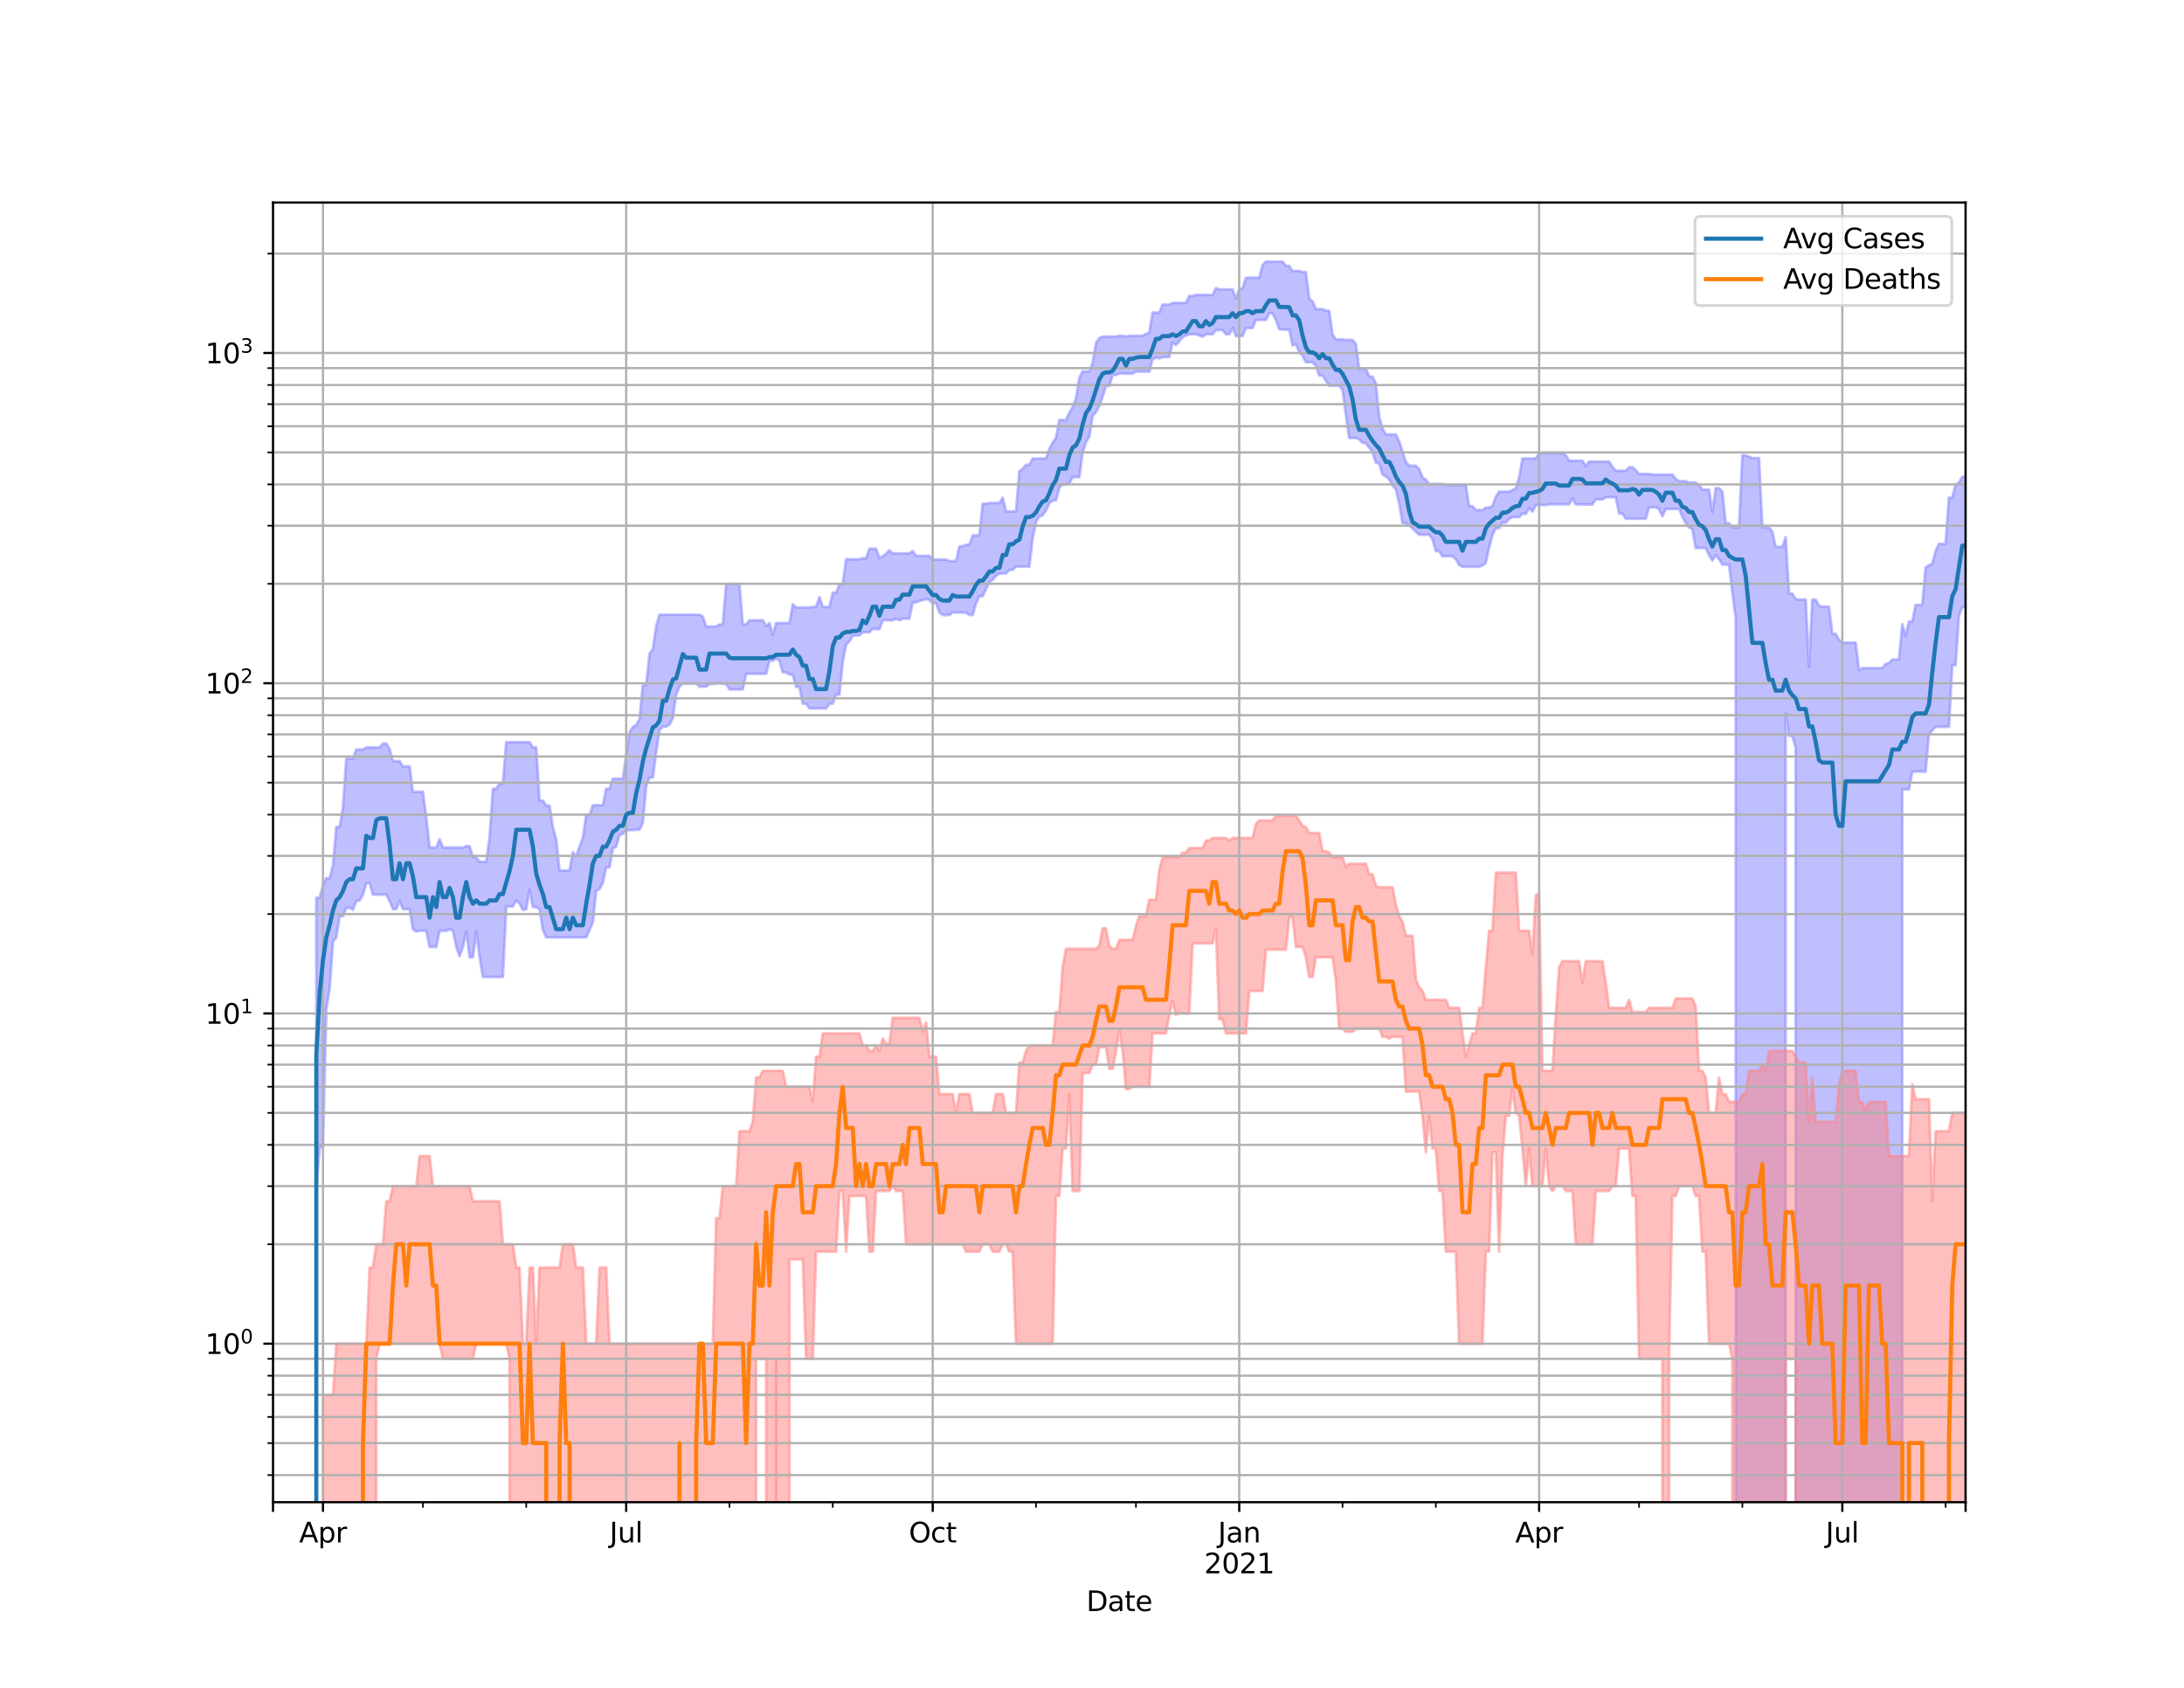 <?xml version="1.0" encoding="utf-8" standalone="no"?>
<!DOCTYPE svg PUBLIC "-//W3C//DTD SVG 1.1//EN"
  "http://www.w3.org/Graphics/SVG/1.1/DTD/svg11.dtd">
<svg height="612pt" version="1.1" viewBox="0 0 792 612" width="792pt" xmlns="http://www.w3.org/2000/svg" xmlns:xlink="http://www.w3.org/1999/xlink">
 <defs>
  <style type="text/css">*{stroke-linecap:butt;stroke-linejoin:round;}</style>
 </defs>
 <g id="figure_1">
  <g id="patch_1">
   <path d="M 0 612 
L 792 612 
L 792 0 
L 0 0 
z
" style="fill:#ffffff;"/>
  </g>
  <g id="axes_1">
   <g id="patch_2">
    <path d="M 99 544.68 
L 712.8 544.68 
L 712.8 73.44 
L 99 73.44 
z
" style="fill:#ffffff;"/>
   </g>
   <g id="PolyCollection_1">
    <path clip-path="url(#p68e2955192)" d="M 99 120226.691 
L 99 120226.691 
L 100.208 120226.691 
L 101.417 120226.691 
L 102.625 120226.691 
L 103.833 120226.691 
L 105.041 120226.691 
L 106.25 120226.691 
L 107.458 120226.691 
L 108.666 120226.691 
L 109.874 120226.691 
L 111.083 120226.691 
L 112.291 120226.691 
L 113.499 120226.691 
L 114.707 325.537 
L 115.916 325.537 
L 117.124 321.089 
L 118.332 318.39 
L 119.541 318.39 
L 120.749 313.747 
L 121.957 299.863 
L 123.165 299.863 
L 124.374 292.724 
L 125.582 275.086 
L 126.79 275.086 
L 127.998 275.086 
L 129.207 271.763 
L 130.415 271.763 
L 131.623 271.763 
L 132.831 271.025 
L 134.04 271.025 
L 135.248 271.025 
L 136.456 271.025 
L 137.665 271.025 
L 138.873 269.581 
L 140.081 269.581 
L 141.289 271.598 
L 142.498 275.973 
L 143.706 275.973 
L 144.914 275.973 
L 146.122 277.888 
L 147.331 277.888 
L 148.539 277.888 
L 149.747 287.109 
L 150.956 287.109 
L 152.164 287.109 
L 153.372 287.109 
L 154.58 296.303 
L 155.789 307.315 
L 156.997 307.315 
L 158.205 307.315 
L 159.413 304.297 
L 160.622 307.315 
L 161.83 307.315 
L 163.038 307.315 
L 164.246 307.315 
L 165.455 307.315 
L 166.663 307.315 
L 167.871 307.315 
L 169.08 306.827 
L 170.288 306.827 
L 171.496 310.868 
L 172.704 310.868 
L 173.913 312.468 
L 175.121 312.468 
L 176.329 312.468 
L 177.537 303.531 
L 178.746 286.012 
L 179.954 286.012 
L 181.162 284.094 
L 182.37 284.094 
L 183.579 269.108 
L 184.787 269.108 
L 185.995 269.108 
L 187.204 269.108 
L 188.412 269.108 
L 189.62 269.108 
L 190.828 269.108 
L 192.037 269.108 
L 193.245 271.025 
L 194.453 271.025 
L 195.661 290.311 
L 196.87 290.311 
L 198.078 292.11 
L 199.286 292.11 
L 200.494 299.863 
L 201.703 304.452 
L 202.911 315.632 
L 204.119 315.632 
L 205.328 315.632 
L 206.536 315.632 
L 207.744 308.977 
L 208.952 310.519 
L 210.161 306.989 
L 211.369 303.684 
L 212.577 295.515 
L 213.785 295.515 
L 214.994 291.988 
L 216.202 291.988 
L 217.41 291.988 
L 218.619 291.988 
L 219.827 286.012 
L 221.035 286.012 
L 222.243 282.345 
L 223.452 282.345 
L 224.66 282.345 
L 225.868 282.345 
L 227.076 273.954 
L 228.285 265.546 
L 229.493 263.605 
L 230.701 262.904 
L 231.909 260.79 
L 233.118 248.469 
L 234.326 248.469 
L 235.534 236.928 
L 236.743 235.429 
L 237.951 227.034 
L 239.159 222.906 
L 240.367 222.906 
L 241.576 222.906 
L 242.784 222.906 
L 243.992 222.906 
L 245.2 222.906 
L 246.409 222.906 
L 247.617 222.906 
L 248.825 222.906 
L 250.033 222.906 
L 251.242 222.906 
L 252.45 222.906 
L 253.658 222.906 
L 254.867 223.588 
L 256.075 227.173 
L 257.283 227.173 
L 258.491 227.173 
L 259.7 227.173 
L 260.908 226.443 
L 262.116 226.443 
L 263.324 211.717 
L 264.533 211.717 
L 265.741 211.717 
L 266.949 211.717 
L 268.157 211.717 
L 269.366 226.443 
L 270.574 226.443 
L 271.782 224.912 
L 272.991 224.912 
L 274.199 224.912 
L 275.407 224.912 
L 276.615 224.912 
L 277.824 226.964 
L 279.032 225.928 
L 280.24 230.239 
L 281.448 225.928 
L 282.657 225.928 
L 283.865 225.928 
L 285.073 225.928 
L 286.281 225.928 
L 287.49 219.082 
L 288.698 220.265 
L 289.906 220.265 
L 291.115 220.265 
L 292.323 220.265 
L 293.531 220.265 
L 294.739 220.081 
L 295.948 220.081 
L 297.156 216.481 
L 298.364 220.081 
L 299.572 220.081 
L 300.781 220.081 
L 301.989 214.908 
L 303.197 214.908 
L 304.406 211.847 
L 305.614 211.769 
L 306.822 202.798 
L 308.03 202.798 
L 309.239 202.798 
L 310.447 202.798 
L 311.655 202.798 
L 312.863 202.405 
L 314.072 202.405 
L 315.28 198.955 
L 316.488 198.955 
L 317.696 198.955 
L 318.905 202.405 
L 320.113 201.692 
L 321.321 200.799 
L 322.53 199.528 
L 323.738 200.651 
L 324.946 200.651 
L 326.154 200.651 
L 327.363 200.651 
L 328.571 200.651 
L 329.779 200.651 
L 330.987 199.838 
L 332.196 201.542 
L 333.404 201.542 
L 334.612 201.542 
L 335.82 201.542 
L 337.029 201.542 
L 338.237 202.908 
L 339.445 202.908 
L 340.654 202.908 
L 341.862 202.908 
L 343.07 202.908 
L 344.278 203.437 
L 345.487 203.437 
L 346.695 203.437 
L 347.903 198.127 
L 349.111 198.067 
L 350.32 197.53 
L 351.528 197.53 
L 352.736 194.138 
L 353.944 194.138 
L 355.153 194.138 
L 356.361 182.649 
L 357.569 182.649 
L 358.778 182.382 
L 359.986 182.382 
L 361.194 182.382 
L 362.402 182.382 
L 363.611 180.507 
L 364.819 185.429 
L 366.027 185.429 
L 367.235 185.429 
L 368.444 185.429 
L 369.652 170.855 
L 370.86 170.043 
L 372.069 168.525 
L 373.277 168.525 
L 374.485 166.262 
L 375.693 166.262 
L 376.902 166.262 
L 378.11 166.262 
L 379.318 166.262 
L 380.526 162.839 
L 381.735 160.504 
L 382.943 158.708 
L 384.151 152.313 
L 385.359 152.313 
L 386.568 152.313 
L 387.776 149.612 
L 388.984 147.61 
L 390.193 144.49 
L 391.401 136.933 
L 392.609 134.668 
L 393.817 134.668 
L 395.026 134.668 
L 396.234 131.625 
L 397.442 124.415 
L 398.65 122.584 
L 399.859 122.066 
L 401.067 122.066 
L 402.275 122.066 
L 403.483 122.066 
L 404.692 122.066 
L 405.9 121.751 
L 407.108 121.751 
L 408.317 122.066 
L 409.525 121.751 
L 410.733 121.751 
L 411.941 121.751 
L 413.15 121.751 
L 414.358 121.779 
L 415.566 121.096 
L 416.774 120.706 
L 417.983 113.339 
L 419.191 113.339 
L 420.399 113.339 
L 421.607 110.447 
L 422.816 110.447 
L 424.024 110.447 
L 425.232 109.831 
L 426.441 109.831 
L 427.649 109.831 
L 428.857 109.831 
L 430.065 109.831 
L 431.274 107.353 
L 432.482 107.353 
L 433.69 106.946 
L 434.898 106.946 
L 436.107 106.946 
L 437.315 106.946 
L 438.523 106.946 
L 439.731 106.946 
L 440.94 104.47 
L 442.148 104.969 
L 443.356 104.969 
L 444.565 104.969 
L 445.773 104.969 
L 446.981 104.969 
L 448.189 108.303 
L 449.398 104.969 
L 450.606 104.539 
L 451.814 100.685 
L 453.022 100.685 
L 454.231 100.685 
L 455.439 100.685 
L 456.647 100.685 
L 457.856 96.104 
L 459.064 94.86 
L 460.272 94.86 
L 461.48 94.86 
L 462.689 94.86 
L 463.897 94.86 
L 465.105 94.86 
L 466.313 96.42 
L 467.522 96.42 
L 468.73 98.281 
L 469.938 98.281 
L 471.146 98.281 
L 472.355 98.643 
L 473.563 98.643 
L 474.771 108.221 
L 475.98 109.295 
L 477.188 112.095 
L 478.396 112.095 
L 479.604 112.095 
L 480.813 112.672 
L 482.021 112.672 
L 483.229 121.256 
L 484.437 123.078 
L 485.646 123.078 
L 486.854 123.078 
L 488.062 123.263 
L 489.27 123.263 
L 490.479 123.263 
L 491.687 124.605 
L 492.895 133.742 
L 494.104 133.742 
L 495.312 133.742 
L 496.52 136.436 
L 497.728 136.619 
L 498.937 138.993 
L 500.145 151.058 
L 501.353 155.426 
L 502.561 157.548 
L 503.77 157.548 
L 504.978 157.548 
L 506.186 157.548 
L 507.394 160.068 
L 508.603 163.699 
L 509.811 167.437 
L 511.019 168.877 
L 512.228 168.877 
L 513.436 168.877 
L 514.644 170.055 
L 515.852 173.084 
L 517.061 173.957 
L 518.269 175.49 
L 519.477 175.49 
L 520.685 175.49 
L 521.894 175.49 
L 523.102 175.49 
L 524.31 175.841 
L 525.519 175.841 
L 526.727 175.841 
L 527.935 175.841 
L 529.143 175.841 
L 530.352 175.841 
L 531.56 175.841 
L 532.768 183.549 
L 533.976 183.549 
L 535.185 184.961 
L 536.393 184.961 
L 537.601 184.961 
L 538.809 184.082 
L 540.018 184.082 
L 541.226 183.413 
L 542.434 180.123 
L 543.643 178.286 
L 544.851 178.286 
L 546.059 178.286 
L 547.267 178.286 
L 548.476 177.66 
L 549.684 177.216 
L 550.892 173.133 
L 552.1 166.251 
L 553.309 166.251 
L 554.517 166.251 
L 555.725 166.251 
L 556.933 166.251 
L 558.142 164.271 
L 559.35 164.271 
L 560.558 164.271 
L 561.767 164.271 
L 562.975 164.271 
L 564.183 164.271 
L 565.391 164.271 
L 566.6 164.271 
L 567.808 165.071 
L 569.016 167.06 
L 570.224 167.06 
L 571.433 167.06 
L 572.641 167.06 
L 573.849 167.06 
L 575.057 169.015 
L 576.266 167.37 
L 577.474 167.37 
L 578.682 167.37 
L 579.891 167.37 
L 581.099 167.37 
L 582.307 167.37 
L 583.515 167.37 
L 584.724 169.255 
L 585.932 170.689 
L 587.14 170.689 
L 588.348 170.689 
L 589.557 170.689 
L 590.765 169.417 
L 591.973 169.417 
L 593.181 170.477 
L 594.39 171.861 
L 595.598 171.861 
L 596.806 171.861 
L 598.015 171.861 
L 599.223 172.079 
L 600.431 172.079 
L 601.639 172.079 
L 602.848 172.079 
L 604.056 172.079 
L 605.264 172.079 
L 606.472 172.079 
L 607.681 173.669 
L 608.889 174.463 
L 610.097 174.463 
L 611.306 174.463 
L 612.514 175 
L 613.722 175 
L 614.93 175 
L 616.139 175.776 
L 617.347 177.566 
L 618.555 177.566 
L 619.763 177.566 
L 620.972 185.634 
L 622.18 177.002 
L 623.388 177.002 
L 624.596 178.34 
L 625.805 189.712 
L 627.013 189.712 
L 628.221 191.269 
L 629.43 191.269 
L 630.638 191.269 
L 631.846 165.092 
L 633.054 165.092 
L 634.263 165.604 
L 635.471 166.121 
L 636.679 166.121 
L 637.887 166.121 
L 639.096 191.251 
L 640.304 191.251 
L 641.512 191.251 
L 642.72 192.747 
L 643.929 198.288 
L 645.137 198.288 
L 646.345 198.288 
L 647.554 194.735 
L 648.762 215.269 
L 649.97 215.269 
L 651.178 217.227 
L 652.387 217.401 
L 653.595 217.401 
L 654.803 217.401 
L 656.011 241.796 
L 657.22 217.401 
L 658.428 217.401 
L 659.636 219.625 
L 660.844 219.989 
L 662.053 219.989 
L 663.261 219.989 
L 664.469 229.832 
L 665.678 229.832 
L 666.886 231.976 
L 668.094 233.023 
L 669.302 233.023 
L 670.511 233.023 
L 671.719 233.023 
L 672.927 233.023 
L 674.135 242.969 
L 675.344 242.262 
L 676.552 242.262 
L 677.76 242.262 
L 678.969 242.262 
L 680.177 242.262 
L 681.385 242.262 
L 682.593 242.262 
L 683.802 240.74 
L 685.01 240.468 
L 686.218 239.129 
L 687.426 239.129 
L 688.635 239.129 
L 689.843 226.305 
L 691.051 230.611 
L 692.259 225.384 
L 693.468 225.384 
L 694.676 219.353 
L 695.884 219.353 
L 697.093 219.353 
L 698.301 205.751 
L 699.509 204.991 
L 700.717 204.513 
L 701.926 199.734 
L 703.134 197.234 
L 704.342 197.234 
L 705.55 197.234 
L 706.759 180.464 
L 707.967 180.464 
L 709.175 175.802 
L 710.383 174.987 
L 711.592 172.849 
L 712.8 172.849 
L 712.8 220.111 
L 712.8 220.111 
L 711.592 220.111 
L 710.383 223.23 
L 709.175 241.197 
L 707.967 241.197 
L 706.759 263.535 
L 705.55 263.535 
L 704.342 263.535 
L 703.134 263.535 
L 701.926 263.535 
L 700.717 264.819 
L 699.509 266.135 
L 698.301 279.779 
L 697.093 279.779 
L 695.884 279.779 
L 694.676 279.779 
L 693.468 279.779 
L 692.259 286.23 
L 691.051 286.23 
L 689.843 286.23 
L 688.635 120226.691 
L 687.426 120226.691 
L 686.218 120226.691 
L 685.01 120226.691 
L 683.802 120226.691 
L 682.593 120226.691 
L 681.385 120226.691 
L 680.177 120226.691 
L 678.969 120226.691 
L 677.76 120226.691 
L 676.552 120226.691 
L 675.344 120226.691 
L 674.135 120226.691 
L 672.927 120226.691 
L 671.719 120226.691 
L 670.511 120226.691 
L 669.302 120226.691 
L 668.094 120226.691 
L 666.886 120226.691 
L 665.678 120226.691 
L 664.469 120226.691 
L 663.261 120226.691 
L 662.053 120226.691 
L 660.844 120226.691 
L 659.636 120226.691 
L 658.428 120226.691 
L 657.22 120226.691 
L 656.011 120226.691 
L 654.803 120226.691 
L 653.595 120226.691 
L 652.387 120226.691 
L 651.178 271.025 
L 649.97 266.806 
L 648.762 266.806 
L 647.554 258.694 
L 646.345 120226.691 
L 645.137 120226.691 
L 643.929 120226.691 
L 642.72 120226.691 
L 641.512 120226.691 
L 640.304 120226.691 
L 639.096 120226.691 
L 637.887 120226.691 
L 636.679 120226.691 
L 635.471 120226.691 
L 634.263 120226.691 
L 633.054 120226.691 
L 631.846 120226.691 
L 630.638 120226.691 
L 629.43 224.114 
L 628.221 214.77 
L 627.013 204.718 
L 625.805 204.718 
L 624.596 204.718 
L 623.388 202.754 
L 622.18 201.286 
L 620.972 203.238 
L 619.763 201.286 
L 618.555 198.711 
L 617.347 198.711 
L 616.139 198.711 
L 614.93 198.711 
L 613.722 191.816 
L 612.514 191.269 
L 611.306 189.576 
L 610.097 187.477 
L 608.889 184.527 
L 607.681 184.527 
L 606.472 184.527 
L 605.264 184.527 
L 604.056 184.527 
L 602.848 187.201 
L 601.639 184.635 
L 600.431 183.944 
L 599.223 183.944 
L 598.015 183.944 
L 596.806 188.085 
L 595.598 188.085 
L 594.39 188.085 
L 593.181 188.085 
L 591.973 188.085 
L 590.765 188.085 
L 589.557 188.085 
L 588.348 186.172 
L 587.14 186.172 
L 585.932 180.293 
L 584.724 180.293 
L 583.515 180.293 
L 582.307 180.293 
L 581.099 181.067 
L 579.891 181.067 
L 578.682 181.067 
L 577.474 182.917 
L 576.266 182.917 
L 575.057 182.917 
L 573.849 182.917 
L 572.641 182.917 
L 571.433 182.873 
L 570.224 180.75 
L 569.016 182.873 
L 567.808 182.873 
L 566.6 182.873 
L 565.391 182.873 
L 564.183 182.873 
L 562.975 182.873 
L 561.767 182.873 
L 560.558 183.142 
L 559.35 183.142 
L 558.142 183.142 
L 556.933 183.142 
L 555.725 185.555 
L 554.517 184.158 
L 553.309 186.315 
L 552.1 186.252 
L 550.892 187.477 
L 549.684 187.477 
L 548.476 187.477 
L 547.267 188.201 
L 546.059 189.491 
L 544.851 189.491 
L 543.643 191.533 
L 542.434 191.533 
L 541.226 193.971 
L 540.018 198.489 
L 538.809 204.04 
L 537.601 205.083 
L 536.393 205.473 
L 535.185 205.473 
L 533.976 205.473 
L 532.768 205.473 
L 531.56 205.473 
L 530.352 205.473 
L 529.143 204.854 
L 527.935 202.776 
L 526.727 201.671 
L 525.519 201.671 
L 524.31 201.671 
L 523.102 201.671 
L 521.894 199.858 
L 520.685 199.858 
L 519.477 195.567 
L 518.269 193.879 
L 517.061 193.879 
L 515.852 193.879 
L 514.644 193.879 
L 513.436 192.783 
L 512.228 191.603 
L 511.019 190.536 
L 509.811 189.661 
L 508.603 189.661 
L 507.394 182.575 
L 506.186 177.485 
L 504.978 175.945 
L 503.77 173.831 
L 502.561 172.714 
L 501.353 172.066 
L 500.145 168.017 
L 498.937 167.815 
L 497.728 163.844 
L 496.52 162.283 
L 495.312 160.689 
L 494.104 160.552 
L 492.895 159.313 
L 491.687 158.802 
L 490.479 158.802 
L 489.27 158.802 
L 488.062 150.366 
L 486.854 141.292 
L 485.646 139.861 
L 484.437 139.861 
L 483.229 139.861 
L 482.021 139.861 
L 480.813 138.063 
L 479.604 136.204 
L 478.396 136.204 
L 477.188 132.639 
L 475.98 131.319 
L 474.771 131.319 
L 473.563 131.319 
L 472.355 128.978 
L 471.146 127.546 
L 469.938 124.878 
L 468.73 125.207 
L 467.522 119.517 
L 466.313 119.517 
L 465.105 119.517 
L 463.897 119.345 
L 462.689 116.007 
L 461.48 113.59 
L 460.272 113.59 
L 459.064 116.007 
L 457.856 116.007 
L 456.647 116.007 
L 455.439 116.007 
L 454.231 118.95 
L 453.022 118.95 
L 451.814 118.95 
L 450.606 121.862 
L 449.398 121.862 
L 448.189 121.862 
L 446.981 118.872 
L 445.773 121.201 
L 444.565 121.201 
L 443.356 119.681 
L 442.148 119.681 
L 440.94 119.681 
L 439.731 121.201 
L 438.523 121.201 
L 437.315 121.201 
L 436.107 122.061 
L 434.898 121.613 
L 433.69 121.183 
L 432.482 121.183 
L 431.274 121.183 
L 430.065 121.645 
L 428.857 122.257 
L 427.649 123.759 
L 426.441 125.114 
L 425.232 124.192 
L 424.024 129.441 
L 422.816 129.495 
L 421.607 129.495 
L 420.399 129.93 
L 419.191 129.645 
L 417.983 130.287 
L 416.774 134.727 
L 415.566 134.727 
L 414.358 134.727 
L 413.15 134.727 
L 411.941 134.727 
L 410.733 135.49 
L 409.525 135.49 
L 408.317 135.49 
L 407.108 135.424 
L 405.9 135.436 
L 404.692 135.979 
L 403.483 135.979 
L 402.275 139.92 
L 401.067 139.92 
L 399.859 143.838 
L 398.65 147.097 
L 397.442 149.502 
L 396.234 150.759 
L 395.026 158.334 
L 393.817 160.319 
L 392.609 164.042 
L 391.401 173.009 
L 390.193 173.009 
L 388.984 173.009 
L 387.776 175.399 
L 386.568 175.607 
L 385.359 175.607 
L 384.151 176.909 
L 382.943 181.414 
L 381.735 181.501 
L 380.526 182.545 
L 379.318 185.054 
L 378.11 186.813 
L 376.902 187.298 
L 375.693 189.254 
L 374.485 195.206 
L 373.277 205.45 
L 372.069 205.45 
L 370.86 205.45 
L 369.652 205.45 
L 368.444 205.45 
L 367.235 206.64 
L 366.027 206.64 
L 364.819 207.93 
L 363.611 207.93 
L 362.402 208.002 
L 361.194 208.808 
L 359.986 210.229 
L 358.778 211.148 
L 357.569 213.49 
L 356.361 216.168 
L 355.153 216.168 
L 353.944 218.783 
L 352.736 223.003 
L 351.528 223.003 
L 350.32 222.106 
L 349.111 222.106 
L 347.903 222.106 
L 346.695 222.106 
L 345.487 222.106 
L 344.278 223.003 
L 343.07 223.003 
L 341.862 223.003 
L 340.654 222.106 
L 339.445 218.694 
L 338.237 218.694 
L 337.029 217.634 
L 335.82 217.17 
L 334.612 217.634 
L 333.404 217.868 
L 332.196 218.397 
L 330.987 218.397 
L 329.779 224.312 
L 328.571 224.312 
L 327.363 224.312 
L 326.154 224.912 
L 324.946 224.312 
L 323.738 224.912 
L 322.53 224.912 
L 321.321 224.912 
L 320.113 224.912 
L 318.905 228.128 
L 317.696 228.128 
L 316.488 227.95 
L 315.28 229.245 
L 314.072 229.245 
L 312.863 229.245 
L 311.655 230.425 
L 310.447 230.425 
L 309.239 230.425 
L 308.03 232.594 
L 306.822 233.773 
L 305.614 239.839 
L 304.406 251.846 
L 303.197 251.846 
L 301.989 255.157 
L 300.781 255.157 
L 299.572 256.865 
L 298.364 256.865 
L 297.156 256.865 
L 295.948 256.865 
L 294.739 256.865 
L 293.531 256.865 
L 292.323 255.157 
L 291.115 255.157 
L 289.906 249.052 
L 288.698 249.052 
L 287.49 244.608 
L 286.281 244.608 
L 285.073 243.782 
L 283.865 243.782 
L 282.657 239.571 
L 281.448 238.734 
L 280.24 239.571 
L 279.032 239.571 
L 277.824 244.315 
L 276.615 244.315 
L 275.407 244.315 
L 274.199 244.315 
L 272.991 244.315 
L 271.782 244.315 
L 270.574 244.315 
L 269.366 249.967 
L 268.157 249.967 
L 266.949 249.967 
L 265.741 249.967 
L 264.533 249.967 
L 263.324 247.944 
L 262.116 247.944 
L 260.908 247.736 
L 259.7 247.736 
L 258.491 248.049 
L 257.283 248.049 
L 256.075 248.999 
L 254.867 248.999 
L 253.658 248.999 
L 252.45 247.84 
L 251.242 247.84 
L 250.033 247.84 
L 248.825 247.84 
L 247.617 247.84 
L 246.409 248.999 
L 245.2 251.79 
L 243.992 260.324 
L 242.784 262.765 
L 241.576 263.464 
L 240.367 263.464 
L 239.159 264.819 
L 237.951 272.679 
L 236.743 281.942 
L 235.534 281.942 
L 234.326 285.044 
L 233.118 298.327 
L 231.909 300.864 
L 230.701 300.864 
L 229.493 301.009 
L 228.285 301.009 
L 227.076 301.009 
L 225.868 302.329 
L 224.66 302.777 
L 223.452 306.989 
L 222.243 307.643 
L 221.035 314.493 
L 219.827 314.493 
L 218.619 320.035 
L 217.41 322.384 
L 216.202 323.044 
L 214.994 334.372 
L 213.785 337.199 
L 212.577 339.882 
L 211.369 339.882 
L 210.161 339.882 
L 208.952 339.882 
L 207.744 339.882 
L 206.536 339.882 
L 205.328 339.882 
L 204.119 339.882 
L 202.911 339.882 
L 201.703 339.882 
L 200.494 339.882 
L 199.286 339.882 
L 198.078 339.882 
L 196.87 337.199 
L 195.661 329.641 
L 194.453 328.893 
L 193.245 328.893 
L 192.037 322.603 
L 190.828 329.641 
L 189.62 329.893 
L 188.412 327.669 
L 187.204 326.474 
L 185.995 328.646 
L 184.787 328.646 
L 183.579 328.646 
L 182.37 354.233 
L 181.162 354.233 
L 179.954 354.233 
L 178.746 354.233 
L 177.537 354.233 
L 176.329 354.233 
L 175.121 354.233 
L 173.913 347.088 
L 172.704 337.783 
L 171.496 347.088 
L 170.288 347.088 
L 169.08 337.783 
L 167.871 343.36 
L 166.663 346.738 
L 165.455 343.36 
L 164.246 337.49 
L 163.038 336.909 
L 161.83 337.49 
L 160.622 337.49 
L 159.413 337.49 
L 158.205 343.36 
L 156.997 343.36 
L 155.789 343.36 
L 154.58 337.49 
L 153.372 337.49 
L 152.164 337.49 
L 150.956 337.783 
L 149.747 336.909 
L 148.539 329.641 
L 147.331 329.641 
L 146.122 329.641 
L 144.914 326.711 
L 143.706 329.641 
L 142.498 329.641 
L 141.289 326.711 
L 140.081 324.389 
L 138.873 324.389 
L 137.665 324.389 
L 136.456 324.389 
L 135.248 324.389 
L 134.04 320.244 
L 132.831 320.244 
L 131.623 324.389 
L 130.415 326.474 
L 129.207 326.711 
L 127.998 329.893 
L 126.79 329.141 
L 125.582 329.141 
L 124.374 332.216 
L 123.165 332.216 
L 121.957 339.882 
L 120.749 341.434 
L 119.541 358.429 
L 118.332 365.938 
L 117.124 415.124 
L 115.916 416.441 
L 114.707 430.085 
L 113.499 120226.691 
L 112.291 120226.691 
L 111.083 120226.691 
L 109.874 120226.691 
L 108.666 120226.691 
L 107.458 120226.691 
L 106.25 120226.691 
L 105.041 120226.691 
L 103.833 120226.691 
L 102.625 120226.691 
L 101.417 120226.691 
L 100.208 120226.691 
L 99 120226.691 
z
" style="fill:#8080ff;fill-opacity:0.5;stroke:#8080ff;stroke-opacity:0.5;"/>
   </g>
   <g id="PolyCollection_2">
    <path clip-path="url(#p68e2955192)" d="M 99 120226.691 
L 99 120226.691 
L 100.208 120226.691 
L 101.417 120226.691 
L 102.625 120226.691 
L 103.833 120226.691 
L 105.041 120226.691 
L 106.25 120226.691 
L 107.458 120226.691 
L 108.666 120226.691 
L 109.874 120226.691 
L 111.083 120226.691 
L 112.291 120226.691 
L 113.499 120226.691 
L 114.707 120226.691 
L 115.916 120226.691 
L 117.124 505.763 
L 118.332 505.763 
L 119.541 505.763 
L 120.749 505.763 
L 121.957 487.215 
L 123.165 487.215 
L 124.374 487.215 
L 125.582 487.215 
L 126.79 487.215 
L 127.998 487.215 
L 129.207 487.215 
L 130.415 487.215 
L 131.623 487.215 
L 132.831 487.215 
L 134.04 459.621 
L 135.248 459.621 
L 136.456 451.17 
L 137.665 451.17 
L 138.873 451.17 
L 140.081 435.564 
L 141.289 435.564 
L 142.498 430.085 
L 143.706 430.085 
L 144.914 430.085 
L 146.122 430.085 
L 147.331 430.085 
L 148.539 430.085 
L 149.747 430.085 
L 150.956 430.085 
L 152.164 419.179 
L 153.372 419.179 
L 154.58 419.179 
L 155.789 419.179 
L 156.997 430.085 
L 158.205 430.085 
L 159.413 430.085 
L 160.622 430.085 
L 161.83 430.085 
L 163.038 430.085 
L 164.246 430.085 
L 165.455 430.085 
L 166.663 430.085 
L 167.871 430.085 
L 169.08 430.085 
L 170.288 430.085 
L 171.496 435.564 
L 172.704 435.564 
L 173.913 435.564 
L 175.121 435.564 
L 176.329 435.564 
L 177.537 435.564 
L 178.746 435.564 
L 179.954 435.564 
L 181.162 435.564 
L 182.37 451.17 
L 183.579 451.17 
L 184.787 451.17 
L 185.995 451.17 
L 187.204 459.621 
L 188.412 459.621 
L 189.62 487.215 
L 190.828 487.215 
L 192.037 459.621 
L 193.245 459.621 
L 194.453 487.215 
L 195.661 459.621 
L 196.87 459.621 
L 198.078 459.621 
L 199.286 459.621 
L 200.494 459.621 
L 201.703 459.621 
L 202.911 459.621 
L 204.119 451.17 
L 205.328 451.17 
L 206.536 451.17 
L 207.744 451.17 
L 208.952 459.621 
L 210.161 459.621 
L 211.369 459.621 
L 212.577 487.215 
L 213.785 487.215 
L 214.994 487.215 
L 216.202 487.215 
L 217.41 459.621 
L 218.619 459.621 
L 219.827 459.621 
L 221.035 487.215 
L 222.243 487.215 
L 223.452 487.215 
L 224.66 487.215 
L 225.868 487.215 
L 227.076 487.215 
L 228.285 487.215 
L 229.493 487.215 
L 230.701 487.215 
L 231.909 487.215 
L 233.118 487.215 
L 234.326 487.215 
L 235.534 487.215 
L 236.743 487.215 
L 237.951 487.215 
L 239.159 487.215 
L 240.367 487.215 
L 241.576 487.215 
L 242.784 487.215 
L 243.992 487.215 
L 245.2 487.215 
L 246.409 487.215 
L 247.617 487.215 
L 248.825 487.215 
L 250.033 487.215 
L 251.242 487.215 
L 252.45 487.215 
L 253.658 487.215 
L 254.867 487.215 
L 256.075 487.215 
L 257.283 487.215 
L 258.491 487.215 
L 259.7 441.689 
L 260.908 441.689 
L 262.116 430.085 
L 263.324 430.085 
L 264.533 430.085 
L 265.741 430.085 
L 266.949 430.085 
L 268.157 410.168 
L 269.366 410.168 
L 270.574 410.168 
L 271.782 410.168 
L 272.991 406.738 
L 274.199 390.683 
L 275.407 390.683 
L 276.615 388.301 
L 277.824 388.301 
L 279.032 388.301 
L 280.24 388.301 
L 281.448 388.301 
L 282.657 388.301 
L 283.865 388.301 
L 285.073 394.039 
L 286.281 394.039 
L 287.49 394.039 
L 288.698 394.039 
L 289.906 394.039 
L 291.115 394.039 
L 292.323 394.039 
L 293.531 394.039 
L 294.739 399.518 
L 295.948 383.133 
L 297.156 383.133 
L 298.364 374.717 
L 299.572 374.717 
L 300.781 374.717 
L 301.989 374.717 
L 303.197 374.717 
L 304.406 374.717 
L 305.614 374.717 
L 306.822 374.717 
L 308.03 374.717 
L 309.239 374.717 
L 310.447 374.717 
L 311.655 374.717 
L 312.863 379.079 
L 314.072 379.079 
L 315.28 381.067 
L 316.488 381.067 
L 317.696 379.079 
L 318.905 381.067 
L 320.113 376.542 
L 321.321 378.433 
L 322.53 378.433 
L 323.738 369.059 
L 324.946 369.059 
L 326.154 369.059 
L 327.363 369.059 
L 328.571 369.059 
L 329.779 369.059 
L 330.987 369.059 
L 332.196 369.059 
L 333.404 369.059 
L 334.612 374.123 
L 335.82 370.693 
L 337.029 383.133 
L 338.237 383.133 
L 339.445 383.133 
L 340.654 396.707 
L 341.862 396.707 
L 343.07 396.707 
L 344.278 396.707 
L 345.487 396.707 
L 346.695 403.521 
L 347.903 396.707 
L 349.111 396.707 
L 350.32 396.707 
L 351.528 396.707 
L 352.736 403.521 
L 353.944 403.521 
L 355.153 403.521 
L 356.361 403.521 
L 357.569 403.521 
L 358.778 403.521 
L 359.986 403.521 
L 361.194 396.707 
L 362.402 396.707 
L 363.611 396.707 
L 364.819 403.521 
L 366.027 403.521 
L 367.235 403.521 
L 368.444 403.521 
L 369.652 385.286 
L 370.86 385.286 
L 372.069 381.067 
L 373.277 379.079 
L 374.485 379.079 
L 375.693 379.079 
L 376.902 379.079 
L 378.11 379.079 
L 379.318 379.079 
L 380.526 379.079 
L 381.735 379.079 
L 382.943 366.958 
L 384.151 366.958 
L 385.359 350.726 
L 386.568 344.018 
L 387.776 344.018 
L 388.984 344.018 
L 390.193 344.018 
L 391.401 344.018 
L 392.609 344.018 
L 393.817 344.018 
L 395.026 344.018 
L 396.234 344.018 
L 397.442 344.018 
L 398.65 343.034 
L 399.859 336.621 
L 401.067 336.621 
L 402.275 343.034 
L 403.483 344.018 
L 404.692 344.018 
L 405.9 340.807 
L 407.108 340.807 
L 408.317 340.807 
L 409.525 340.807 
L 410.733 340.807 
L 411.941 335.766 
L 413.15 332.216 
L 414.358 332.216 
L 415.566 332.216 
L 416.774 326.238 
L 417.983 326.238 
L 419.191 326.238 
L 420.399 315.44 
L 421.607 310.868 
L 422.816 310.868 
L 424.024 310.868 
L 425.232 310.868 
L 426.441 310.868 
L 427.649 310.868 
L 428.857 309.146 
L 430.065 309.146 
L 431.274 307.479 
L 432.482 307.479 
L 433.69 307.479 
L 434.898 307.479 
L 436.107 307.479 
L 437.315 304.762 
L 438.523 304.762 
L 439.731 303.836 
L 440.94 303.836 
L 442.148 303.836 
L 443.356 303.836 
L 444.565 303.836 
L 445.773 304.762 
L 446.981 303.836 
L 448.189 303.836 
L 449.398 303.836 
L 450.606 303.836 
L 451.814 303.836 
L 453.022 303.836 
L 454.231 303.836 
L 455.439 298.741 
L 456.647 297.508 
L 457.856 297.508 
L 459.064 297.508 
L 460.272 297.508 
L 461.48 297.508 
L 462.689 295.776 
L 463.897 295.776 
L 465.105 295.776 
L 466.313 295.776 
L 467.522 295.776 
L 468.73 295.776 
L 469.938 295.776 
L 471.146 297.508 
L 472.355 299.439 
L 473.563 299.863 
L 474.771 302.033 
L 475.98 302.033 
L 477.188 302.033 
L 478.396 302.033 
L 479.604 308.64 
L 480.813 308.64 
L 482.021 309.146 
L 483.229 310.868 
L 484.437 310.868 
L 485.646 310.868 
L 486.854 310.868 
L 488.062 314.306 
L 489.27 313.195 
L 490.479 313.195 
L 491.687 313.195 
L 492.895 313.195 
L 494.104 313.195 
L 495.312 313.195 
L 496.52 316.993 
L 497.728 316.993 
L 498.937 321.089 
L 500.145 321.733 
L 501.353 321.733 
L 502.561 321.733 
L 503.77 321.733 
L 504.978 321.733 
L 506.186 327.912 
L 507.394 332.216 
L 508.603 334.098 
L 509.811 339.273 
L 511.019 339.273 
L 512.228 339.273 
L 513.436 355.046 
L 514.644 357.994 
L 515.852 359.311 
L 517.061 362.519 
L 518.269 362.519 
L 519.477 362.519 
L 520.685 362.519 
L 521.894 362.519 
L 523.102 362.519 
L 524.31 362.519 
L 525.519 365.436 
L 526.727 365.436 
L 527.935 365.436 
L 529.143 365.436 
L 530.352 374.717 
L 531.56 383.133 
L 532.768 379.079 
L 533.976 374.717 
L 535.185 374.717 
L 536.393 365.436 
L 537.601 365.436 
L 538.809 350.726 
L 540.018 337.49 
L 541.226 337.49 
L 542.434 316.405 
L 543.643 316.405 
L 544.851 316.405 
L 546.059 316.405 
L 547.267 316.405 
L 548.476 316.405 
L 549.684 316.405 
L 550.892 337.49 
L 552.1 337.49 
L 553.309 337.49 
L 554.517 337.49 
L 555.725 346.045 
L 556.933 324.616 
L 558.142 323.937 
L 559.35 388.301 
L 560.558 388.301 
L 561.767 388.301 
L 562.975 388.301 
L 564.183 368.526 
L 565.391 350.726 
L 566.6 348.513 
L 567.808 348.513 
L 569.016 348.513 
L 570.224 348.513 
L 571.433 348.513 
L 572.641 348.513 
L 573.849 356.289 
L 575.057 348.513 
L 576.266 348.513 
L 577.474 348.513 
L 578.682 348.513 
L 579.891 348.513 
L 581.099 348.513 
L 582.307 356.289 
L 583.515 365.436 
L 584.724 365.436 
L 585.932 365.436 
L 587.14 365.436 
L 588.348 365.436 
L 589.557 365.436 
L 590.765 362.519 
L 591.973 366.958 
L 593.181 366.958 
L 594.39 366.958 
L 595.598 366.958 
L 596.806 366.958 
L 598.015 365.436 
L 599.223 365.436 
L 600.431 365.436 
L 601.639 365.436 
L 602.848 365.436 
L 604.056 365.436 
L 605.264 365.436 
L 606.472 365.436 
L 607.681 362.048 
L 608.889 362.048 
L 610.097 362.048 
L 611.306 362.048 
L 612.514 362.048 
L 613.722 362.048 
L 614.93 364.938 
L 616.139 388.301 
L 617.347 388.301 
L 618.555 390.683 
L 619.763 403.521 
L 620.972 403.521 
L 622.18 403.521 
L 623.388 390.683 
L 624.596 396.707 
L 625.805 396.707 
L 627.013 399.518 
L 628.221 399.518 
L 629.43 399.518 
L 630.638 399.518 
L 631.846 396.707 
L 633.054 396.707 
L 634.263 388.301 
L 635.471 388.301 
L 636.679 388.301 
L 637.887 388.301 
L 639.096 386.023 
L 640.304 388.301 
L 641.512 381.067 
L 642.72 381.067 
L 643.929 381.067 
L 645.137 381.067 
L 646.345 381.067 
L 647.554 381.067 
L 648.762 381.067 
L 649.97 381.067 
L 651.178 383.133 
L 652.387 385.286 
L 653.595 385.286 
L 654.803 385.286 
L 656.011 406.738 
L 657.22 390.683 
L 658.428 406.738 
L 659.636 406.738 
L 660.844 406.738 
L 662.053 406.738 
L 663.261 406.738 
L 664.469 406.738 
L 665.678 406.738 
L 666.886 393.18 
L 668.094 388.301 
L 669.302 388.301 
L 670.511 388.301 
L 671.719 388.301 
L 672.927 388.301 
L 674.135 399.518 
L 675.344 399.518 
L 676.552 402.491 
L 677.76 399.518 
L 678.969 399.518 
L 680.177 399.518 
L 681.385 399.518 
L 682.593 399.518 
L 683.802 399.518 
L 685.01 419.179 
L 686.218 419.179 
L 687.426 419.179 
L 688.635 419.179 
L 689.843 419.179 
L 691.051 419.179 
L 692.259 419.179 
L 693.468 393.18 
L 694.676 398.564 
L 695.884 398.564 
L 697.093 398.564 
L 698.301 398.564 
L 699.509 398.564 
L 700.717 435.564 
L 701.926 410.168 
L 703.134 410.168 
L 704.342 410.168 
L 705.55 410.168 
L 706.759 410.168 
L 707.967 403.521 
L 709.175 403.521 
L 710.383 403.521 
L 711.592 403.521 
L 712.8 403.521 
L 712.8 120226.691 
L 712.8 120226.691 
L 711.592 120226.691 
L 710.383 120226.691 
L 709.175 120226.691 
L 707.967 120226.691 
L 706.759 120226.691 
L 705.55 120226.691 
L 704.342 120226.691 
L 703.134 120226.691 
L 701.926 120226.691 
L 700.717 120226.691 
L 699.509 120226.691 
L 698.301 120226.691 
L 697.093 120226.691 
L 695.884 120226.691 
L 694.676 120226.691 
L 693.468 120226.691 
L 692.259 120226.691 
L 691.051 120226.691 
L 689.843 120226.691 
L 688.635 120226.691 
L 687.426 120226.691 
L 686.218 120226.691 
L 685.01 120226.691 
L 683.802 120226.691 
L 682.593 120226.691 
L 681.385 120226.691 
L 680.177 120226.691 
L 678.969 120226.691 
L 677.76 120226.691 
L 676.552 120226.691 
L 675.344 120226.691 
L 674.135 120226.691 
L 672.927 120226.691 
L 671.719 120226.691 
L 670.511 120226.691 
L 669.302 120226.691 
L 668.094 120226.691 
L 666.886 120226.691 
L 665.678 120226.691 
L 664.469 120226.691 
L 663.261 120226.691 
L 662.053 120226.691 
L 660.844 120226.691 
L 659.636 120226.691 
L 658.428 120226.691 
L 657.22 120226.691 
L 656.011 120226.691 
L 654.803 120226.691 
L 653.595 120226.691 
L 652.387 120226.691 
L 651.178 492.694 
L 649.97 492.694 
L 648.762 492.694 
L 647.554 492.694 
L 646.345 120226.691 
L 645.137 120226.691 
L 643.929 120226.691 
L 642.72 120226.691 
L 641.512 120226.691 
L 640.304 120226.691 
L 639.096 120226.691 
L 637.887 120226.691 
L 636.679 120226.691 
L 635.471 120226.691 
L 634.263 120226.691 
L 633.054 120226.691 
L 631.846 120226.691 
L 630.638 120226.691 
L 629.43 120226.691 
L 628.221 492.694 
L 627.013 487.215 
L 625.805 487.215 
L 624.596 487.215 
L 623.388 487.215 
L 622.18 487.215 
L 620.972 487.215 
L 619.763 487.215 
L 618.555 453.837 
L 617.347 453.837 
L 616.139 433.672 
L 614.93 433.672 
L 613.722 430.085 
L 612.514 430.085 
L 611.306 430.085 
L 610.097 430.085 
L 608.889 430.085 
L 607.681 433.672 
L 606.472 433.672 
L 605.264 492.694 
L 604.056 120226.691 
L 602.848 492.694 
L 601.639 492.694 
L 600.431 492.694 
L 599.223 492.694 
L 598.015 492.694 
L 596.806 492.694 
L 595.598 492.694 
L 594.39 492.694 
L 593.181 433.672 
L 591.973 433.672 
L 590.765 416.441 
L 589.557 416.441 
L 588.348 416.441 
L 587.14 416.441 
L 585.932 430.085 
L 584.724 430.085 
L 583.515 431.848 
L 582.307 431.848 
L 581.099 431.848 
L 579.891 431.848 
L 578.682 431.848 
L 577.474 451.17 
L 576.266 451.17 
L 575.057 451.17 
L 573.849 451.17 
L 572.641 451.17 
L 571.433 451.17 
L 570.224 431.848 
L 569.016 431.848 
L 567.808 431.848 
L 566.6 430.085 
L 565.391 430.085 
L 564.183 430.085 
L 562.975 431.848 
L 561.767 430.085 
L 560.558 416.441 
L 559.35 430.085 
L 558.142 430.085 
L 556.933 430.085 
L 555.725 430.085 
L 554.517 416.441 
L 553.309 430.085 
L 552.1 416.441 
L 550.892 404.571 
L 549.684 403.521 
L 548.476 394.913 
L 547.267 404.571 
L 546.059 404.571 
L 544.851 419.179 
L 543.643 453.837 
L 542.434 417.792 
L 541.226 417.792 
L 540.018 453.837 
L 538.809 453.837 
L 537.601 487.215 
L 536.393 487.215 
L 535.185 487.215 
L 533.976 487.215 
L 532.768 487.215 
L 531.56 487.215 
L 530.352 487.215 
L 529.143 487.215 
L 527.935 453.837 
L 526.727 453.837 
L 525.519 453.837 
L 524.31 453.837 
L 523.102 431.848 
L 521.894 431.848 
L 520.685 416.441 
L 519.477 416.441 
L 518.269 404.571 
L 517.061 417.792 
L 515.852 404.571 
L 514.644 395.802 
L 513.436 395.802 
L 512.228 395.802 
L 511.019 395.802 
L 509.811 395.802 
L 508.603 375.927 
L 507.394 375.927 
L 506.186 375.927 
L 504.978 375.927 
L 503.77 376.542 
L 502.561 375.927 
L 501.353 375.927 
L 500.145 372.954 
L 498.937 372.954 
L 497.728 372.954 
L 496.52 372.954 
L 495.312 372.954 
L 494.104 372.954 
L 492.895 372.954 
L 491.687 372.954 
L 490.479 374.123 
L 489.27 374.123 
L 488.062 374.123 
L 486.854 372.954 
L 485.646 372.954 
L 484.437 355.457 
L 483.229 347.088 
L 482.021 347.088 
L 480.813 347.088 
L 479.604 347.088 
L 478.396 347.088 
L 477.188 347.088 
L 475.98 354.233 
L 474.771 354.233 
L 473.563 347.088 
L 472.355 343.36 
L 471.146 343.36 
L 469.938 343.36 
L 468.73 332.481 
L 467.522 332.481 
L 466.313 344.351 
L 465.105 344.351 
L 463.897 344.351 
L 462.689 344.351 
L 461.48 344.351 
L 460.272 344.351 
L 459.064 344.351 
L 457.856 359.311 
L 456.647 359.311 
L 455.439 359.311 
L 454.231 359.311 
L 453.022 359.311 
L 451.814 374.717 
L 450.606 374.717 
L 449.398 374.717 
L 448.189 374.717 
L 446.981 374.717 
L 445.773 374.717 
L 444.565 374.717 
L 443.356 369.598 
L 442.148 369.598 
L 440.94 336.621 
L 439.731 342.068 
L 438.523 342.068 
L 437.315 342.068 
L 436.107 342.068 
L 434.898 342.068 
L 433.69 342.068 
L 432.482 342.068 
L 431.274 367.475 
L 430.065 367.475 
L 428.857 367.475 
L 427.649 367.475 
L 426.441 367.998 
L 425.232 362.994 
L 424.024 367.998 
L 422.816 374.717 
L 421.607 374.717 
L 420.399 374.717 
L 419.191 374.717 
L 417.983 374.717 
L 416.774 394.039 
L 415.566 394.039 
L 414.358 394.039 
L 413.15 394.039 
L 411.941 394.039 
L 410.733 394.039 
L 409.525 394.913 
L 408.317 394.913 
L 407.108 381.067 
L 405.9 373.535 
L 404.692 381.067 
L 403.483 387.531 
L 402.275 387.531 
L 401.067 379.733 
L 399.859 379.733 
L 398.65 379.733 
L 397.442 386.023 
L 396.234 386.023 
L 395.026 389.083 
L 393.817 389.083 
L 392.609 389.083 
L 391.401 431.848 
L 390.193 431.848 
L 388.984 431.848 
L 387.776 396.707 
L 386.568 416.441 
L 385.359 416.441 
L 384.151 433.672 
L 382.943 433.672 
L 381.735 487.215 
L 380.526 487.215 
L 379.318 487.215 
L 378.11 487.215 
L 376.902 487.215 
L 375.693 487.215 
L 374.485 487.215 
L 373.277 487.215 
L 372.069 487.215 
L 370.86 487.215 
L 369.652 487.215 
L 368.444 487.215 
L 367.235 453.837 
L 366.027 453.837 
L 364.819 451.17 
L 363.611 451.17 
L 362.402 453.837 
L 361.194 453.837 
L 359.986 453.837 
L 358.778 451.17 
L 357.569 451.17 
L 356.361 451.17 
L 355.153 453.837 
L 353.944 453.837 
L 352.736 453.837 
L 351.528 453.837 
L 350.32 453.837 
L 349.111 451.17 
L 347.903 451.17 
L 346.695 451.17 
L 345.487 451.17 
L 344.278 451.17 
L 343.07 451.17 
L 341.862 451.17 
L 340.654 451.17 
L 339.445 451.17 
L 338.237 451.17 
L 337.029 451.17 
L 335.82 451.17 
L 334.612 451.17 
L 333.404 451.17 
L 332.196 451.17 
L 330.987 451.17 
L 329.779 451.17 
L 328.571 451.17 
L 327.363 431.848 
L 326.154 431.848 
L 324.946 431.848 
L 323.738 430.085 
L 322.53 431.848 
L 321.321 431.848 
L 320.113 431.848 
L 318.905 431.848 
L 317.696 431.848 
L 316.488 453.837 
L 315.28 453.837 
L 314.072 433.672 
L 312.863 433.672 
L 311.655 433.672 
L 310.447 433.672 
L 309.239 433.672 
L 308.03 433.672 
L 306.822 453.837 
L 305.614 431.848 
L 304.406 431.848 
L 303.197 453.837 
L 301.989 453.837 
L 300.781 453.837 
L 299.572 453.837 
L 298.364 453.837 
L 297.156 453.837 
L 295.948 453.837 
L 294.739 492.694 
L 293.531 492.694 
L 292.323 492.694 
L 291.115 456.649 
L 289.906 456.649 
L 288.698 456.649 
L 287.49 456.649 
L 286.281 456.649 
L 285.073 120226.691 
L 283.865 120226.691 
L 282.657 120226.691 
L 281.448 492.694 
L 280.24 120226.691 
L 279.032 120226.691 
L 277.824 492.694 
L 276.615 492.694 
L 275.407 492.694 
L 274.199 492.694 
L 272.991 120226.691 
L 271.782 120226.691 
L 270.574 120226.691 
L 269.366 120226.691 
L 268.157 120226.691 
L 266.949 120226.691 
L 265.741 120226.691 
L 264.533 120226.691 
L 263.324 120226.691 
L 262.116 120226.691 
L 260.908 120226.691 
L 259.7 120226.691 
L 258.491 120226.691 
L 257.283 120226.691 
L 256.075 120226.691 
L 254.867 120226.691 
L 253.658 120226.691 
L 252.45 120226.691 
L 251.242 120226.691 
L 250.033 120226.691 
L 248.825 120226.691 
L 247.617 120226.691 
L 246.409 120226.691 
L 245.2 120226.691 
L 243.992 120226.691 
L 242.784 120226.691 
L 241.576 120226.691 
L 240.367 120226.691 
L 239.159 120226.691 
L 237.951 120226.691 
L 236.743 120226.691 
L 235.534 120226.691 
L 234.326 120226.691 
L 233.118 120226.691 
L 231.909 120226.691 
L 230.701 120226.691 
L 229.493 120226.691 
L 228.285 120226.691 
L 227.076 120226.691 
L 225.868 120226.691 
L 224.66 120226.691 
L 223.452 120226.691 
L 222.243 120226.691 
L 221.035 120226.691 
L 219.827 120226.691 
L 218.619 120226.691 
L 217.41 120226.691 
L 216.202 120226.691 
L 214.994 120226.691 
L 213.785 120226.691 
L 212.577 120226.691 
L 211.369 120226.691 
L 210.161 120226.691 
L 208.952 120226.691 
L 207.744 120226.691 
L 206.536 120226.691 
L 205.328 120226.691 
L 204.119 120226.691 
L 202.911 120226.691 
L 201.703 120226.691 
L 200.494 120226.691 
L 199.286 120226.691 
L 198.078 120226.691 
L 196.87 120226.691 
L 195.661 120226.691 
L 194.453 120226.691 
L 193.245 120226.691 
L 192.037 120226.691 
L 190.828 120226.691 
L 189.62 120226.691 
L 188.412 120226.691 
L 187.204 120226.691 
L 185.995 120226.691 
L 184.787 492.694 
L 183.579 487.215 
L 182.37 487.215 
L 181.162 487.215 
L 179.954 487.215 
L 178.746 487.215 
L 177.537 487.215 
L 176.329 487.215 
L 175.121 487.215 
L 173.913 487.215 
L 172.704 487.215 
L 171.496 492.694 
L 170.288 492.694 
L 169.08 492.694 
L 167.871 492.694 
L 166.663 492.694 
L 165.455 492.694 
L 164.246 492.694 
L 163.038 492.694 
L 161.83 492.694 
L 160.622 492.694 
L 159.413 487.215 
L 158.205 487.215 
L 156.997 487.215 
L 155.789 487.215 
L 154.58 487.215 
L 153.372 487.215 
L 152.164 487.215 
L 150.956 487.215 
L 149.747 487.215 
L 148.539 487.215 
L 147.331 487.215 
L 146.122 487.215 
L 144.914 487.215 
L 143.706 487.215 
L 142.498 487.215 
L 141.289 487.215 
L 140.081 487.215 
L 138.873 487.215 
L 137.665 487.215 
L 136.456 492.694 
L 135.248 120226.691 
L 134.04 120226.691 
L 132.831 120226.691 
L 131.623 120226.691 
L 130.415 120226.691 
L 129.207 120226.691 
L 127.998 120226.691 
L 126.79 120226.691 
L 125.582 120226.691 
L 124.374 120226.691 
L 123.165 120226.691 
L 121.957 120226.691 
L 120.749 120226.691 
L 119.541 120226.691 
L 118.332 120226.691 
L 117.124 120226.691 
L 115.916 120226.691 
L 114.707 120226.691 
L 113.499 120226.691 
L 112.291 120226.691 
L 111.083 120226.691 
L 109.874 120226.691 
L 108.666 120226.691 
L 107.458 120226.691 
L 106.25 120226.691 
L 105.041 120226.691 
L 103.833 120226.691 
L 102.625 120226.691 
L 101.417 120226.691 
L 100.208 120226.691 
L 99 120226.691 
z
" style="fill:#ff8080;fill-opacity:0.5;stroke:#ff8080;stroke-opacity:0.5;"/>
   </g>
   <g id="matplotlib.axis_1">
    <g id="xtick_1">
     <g id="line2d_1">
      <path clip-path="url(#p68e2955192)" d="M 99 544.68 
L 99 73.44 
" style="fill:none;stroke:#b0b0b0;stroke-linecap:square;stroke-width:0.8;"/>
     </g>
     <g id="line2d_2">
      <defs>
       <path d="M 0 0 
L 0 3.5 
" id="m4abed1d830" style="stroke:#000000;stroke-width:0.8;"/>
      </defs>
      <g>
       <use style="stroke:#000000;stroke-width:0.8;" x="99" xlink:href="#m4abed1d830" y="544.68"/>
      </g>
     </g>
    </g>
    <g id="xtick_2">
     <g id="line2d_3">
      <path clip-path="url(#p68e2955192)" d="M 117.124 544.68 
L 117.124 73.44 
" style="fill:none;stroke:#b0b0b0;stroke-linecap:square;stroke-width:0.8;"/>
     </g>
     <g id="line2d_4">
      <g>
       <use style="stroke:#000000;stroke-width:0.8;" x="117.124" xlink:href="#m4abed1d830" y="544.68"/>
      </g>
     </g>
     <g id="text_1">
      <!-- Apr -->
      <g transform="translate(108.474 559.278)scale(0.1 -0.1)">
       <defs>
        <path d="M 2188 4044 
L 1331 1722 
L 3047 1722 
L 2188 4044 
z
M 1831 4666 
L 2547 4666 
L 4325 0 
L 3669 0 
L 3244 1197 
L 1141 1197 
L 716 0 
L 50 0 
L 1831 4666 
z
" id="DejaVuSans-41" transform="scale(0.016)"/>
        <path d="M 1159 525 
L 1159 -1331 
L 581 -1331 
L 581 3500 
L 1159 3500 
L 1159 2969 
Q 1341 3281 1617 3432 
Q 1894 3584 2278 3584 
Q 2916 3584 3314 3078 
Q 3713 2572 3713 1747 
Q 3713 922 3314 415 
Q 2916 -91 2278 -91 
Q 1894 -91 1617 61 
Q 1341 213 1159 525 
z
M 3116 1747 
Q 3116 2381 2855 2742 
Q 2594 3103 2138 3103 
Q 1681 3103 1420 2742 
Q 1159 2381 1159 1747 
Q 1159 1113 1420 752 
Q 1681 391 2138 391 
Q 2594 391 2855 752 
Q 3116 1113 3116 1747 
z
" id="DejaVuSans-70" transform="scale(0.016)"/>
        <path d="M 2631 2963 
Q 2534 3019 2420 3045 
Q 2306 3072 2169 3072 
Q 1681 3072 1420 2755 
Q 1159 2438 1159 1844 
L 1159 0 
L 581 0 
L 581 3500 
L 1159 3500 
L 1159 2956 
Q 1341 3275 1631 3429 
Q 1922 3584 2338 3584 
Q 2397 3584 2469 3576 
Q 2541 3569 2628 3553 
L 2631 2963 
z
" id="DejaVuSans-72" transform="scale(0.016)"/>
       </defs>
       <use xlink:href="#DejaVuSans-41"/>
       <use x="68.408" xlink:href="#DejaVuSans-70"/>
       <use x="131.885" xlink:href="#DejaVuSans-72"/>
      </g>
     </g>
    </g>
    <g id="xtick_3">
     <g id="line2d_5">
      <path clip-path="url(#p68e2955192)" d="M 227.076 544.68 
L 227.076 73.44 
" style="fill:none;stroke:#b0b0b0;stroke-linecap:square;stroke-width:0.8;"/>
     </g>
     <g id="line2d_6">
      <g>
       <use style="stroke:#000000;stroke-width:0.8;" x="227.076" xlink:href="#m4abed1d830" y="544.68"/>
      </g>
     </g>
     <g id="text_2">
      <!-- Jul -->
      <g transform="translate(221.044 559.278)scale(0.1 -0.1)">
       <defs>
        <path d="M 628 4666 
L 1259 4666 
L 1259 325 
Q 1259 -519 939 -900 
Q 619 -1281 -91 -1281 
L -331 -1281 
L -331 -750 
L -134 -750 
Q 284 -750 456 -515 
Q 628 -281 628 325 
L 628 4666 
z
" id="DejaVuSans-4a" transform="scale(0.016)"/>
        <path d="M 544 1381 
L 544 3500 
L 1119 3500 
L 1119 1403 
Q 1119 906 1312 657 
Q 1506 409 1894 409 
Q 2359 409 2629 706 
Q 2900 1003 2900 1516 
L 2900 3500 
L 3475 3500 
L 3475 0 
L 2900 0 
L 2900 538 
Q 2691 219 2414 64 
Q 2138 -91 1772 -91 
Q 1169 -91 856 284 
Q 544 659 544 1381 
z
M 1991 3584 
L 1991 3584 
z
" id="DejaVuSans-75" transform="scale(0.016)"/>
        <path d="M 603 4863 
L 1178 4863 
L 1178 0 
L 603 0 
L 603 4863 
z
" id="DejaVuSans-6c" transform="scale(0.016)"/>
       </defs>
       <use xlink:href="#DejaVuSans-4a"/>
       <use x="29.492" xlink:href="#DejaVuSans-75"/>
       <use x="92.871" xlink:href="#DejaVuSans-6c"/>
      </g>
     </g>
    </g>
    <g id="xtick_4">
     <g id="line2d_7">
      <path clip-path="url(#p68e2955192)" d="M 338.237 544.68 
L 338.237 73.44 
" style="fill:none;stroke:#b0b0b0;stroke-linecap:square;stroke-width:0.8;"/>
     </g>
     <g id="line2d_8">
      <g>
       <use style="stroke:#000000;stroke-width:0.8;" x="338.237" xlink:href="#m4abed1d830" y="544.68"/>
      </g>
     </g>
     <g id="text_3">
      <!-- Oct -->
      <g transform="translate(329.592 559.278)scale(0.1 -0.1)">
       <defs>
        <path d="M 2522 4238 
Q 1834 4238 1429 3725 
Q 1025 3213 1025 2328 
Q 1025 1447 1429 934 
Q 1834 422 2522 422 
Q 3209 422 3611 934 
Q 4013 1447 4013 2328 
Q 4013 3213 3611 3725 
Q 3209 4238 2522 4238 
z
M 2522 4750 
Q 3503 4750 4090 4092 
Q 4678 3434 4678 2328 
Q 4678 1225 4090 567 
Q 3503 -91 2522 -91 
Q 1538 -91 948 565 
Q 359 1222 359 2328 
Q 359 3434 948 4092 
Q 1538 4750 2522 4750 
z
" id="DejaVuSans-4f" transform="scale(0.016)"/>
        <path d="M 3122 3366 
L 3122 2828 
Q 2878 2963 2633 3030 
Q 2388 3097 2138 3097 
Q 1578 3097 1268 2742 
Q 959 2388 959 1747 
Q 959 1106 1268 751 
Q 1578 397 2138 397 
Q 2388 397 2633 464 
Q 2878 531 3122 666 
L 3122 134 
Q 2881 22 2623 -34 
Q 2366 -91 2075 -91 
Q 1284 -91 818 406 
Q 353 903 353 1747 
Q 353 2603 823 3093 
Q 1294 3584 2113 3584 
Q 2378 3584 2631 3529 
Q 2884 3475 3122 3366 
z
" id="DejaVuSans-63" transform="scale(0.016)"/>
        <path d="M 1172 4494 
L 1172 3500 
L 2356 3500 
L 2356 3053 
L 1172 3053 
L 1172 1153 
Q 1172 725 1289 603 
Q 1406 481 1766 481 
L 2356 481 
L 2356 0 
L 1766 0 
Q 1100 0 847 248 
Q 594 497 594 1153 
L 594 3053 
L 172 3053 
L 172 3500 
L 594 3500 
L 594 4494 
L 1172 4494 
z
" id="DejaVuSans-74" transform="scale(0.016)"/>
       </defs>
       <use xlink:href="#DejaVuSans-4f"/>
       <use x="78.711" xlink:href="#DejaVuSans-63"/>
       <use x="133.691" xlink:href="#DejaVuSans-74"/>
      </g>
     </g>
    </g>
    <g id="xtick_5">
     <g id="line2d_9">
      <path clip-path="url(#p68e2955192)" d="M 449.398 544.68 
L 449.398 73.44 
" style="fill:none;stroke:#b0b0b0;stroke-linecap:square;stroke-width:0.8;"/>
     </g>
     <g id="line2d_10">
      <g>
       <use style="stroke:#000000;stroke-width:0.8;" x="449.398" xlink:href="#m4abed1d830" y="544.68"/>
      </g>
     </g>
     <g id="text_4">
      <!-- Jan -->
      <g transform="translate(441.69 559.278)scale(0.1 -0.1)">
       <defs>
        <path d="M 2194 1759 
Q 1497 1759 1228 1600 
Q 959 1441 959 1056 
Q 959 750 1161 570 
Q 1363 391 1709 391 
Q 2188 391 2477 730 
Q 2766 1069 2766 1631 
L 2766 1759 
L 2194 1759 
z
M 3341 1997 
L 3341 0 
L 2766 0 
L 2766 531 
Q 2569 213 2275 61 
Q 1981 -91 1556 -91 
Q 1019 -91 701 211 
Q 384 513 384 1019 
Q 384 1609 779 1909 
Q 1175 2209 1959 2209 
L 2766 2209 
L 2766 2266 
Q 2766 2663 2505 2880 
Q 2244 3097 1772 3097 
Q 1472 3097 1187 3025 
Q 903 2953 641 2809 
L 641 3341 
Q 956 3463 1253 3523 
Q 1550 3584 1831 3584 
Q 2591 3584 2966 3190 
Q 3341 2797 3341 1997 
z
" id="DejaVuSans-61" transform="scale(0.016)"/>
        <path d="M 3513 2113 
L 3513 0 
L 2938 0 
L 2938 2094 
Q 2938 2591 2744 2837 
Q 2550 3084 2163 3084 
Q 1697 3084 1428 2787 
Q 1159 2491 1159 1978 
L 1159 0 
L 581 0 
L 581 3500 
L 1159 3500 
L 1159 2956 
Q 1366 3272 1645 3428 
Q 1925 3584 2291 3584 
Q 2894 3584 3203 3211 
Q 3513 2838 3513 2113 
z
" id="DejaVuSans-6e" transform="scale(0.016)"/>
       </defs>
       <use xlink:href="#DejaVuSans-4a"/>
       <use x="29.492" xlink:href="#DejaVuSans-61"/>
       <use x="90.771" xlink:href="#DejaVuSans-6e"/>
      </g>
      <!-- 2021 -->
      <g transform="translate(436.673 570.476)scale(0.1 -0.1)">
       <defs>
        <path d="M 1228 531 
L 3431 531 
L 3431 0 
L 469 0 
L 469 531 
Q 828 903 1448 1529 
Q 2069 2156 2228 2338 
Q 2531 2678 2651 2914 
Q 2772 3150 2772 3378 
Q 2772 3750 2511 3984 
Q 2250 4219 1831 4219 
Q 1534 4219 1204 4116 
Q 875 4013 500 3803 
L 500 4441 
Q 881 4594 1212 4672 
Q 1544 4750 1819 4750 
Q 2544 4750 2975 4387 
Q 3406 4025 3406 3419 
Q 3406 3131 3298 2873 
Q 3191 2616 2906 2266 
Q 2828 2175 2409 1742 
Q 1991 1309 1228 531 
z
" id="DejaVuSans-32" transform="scale(0.016)"/>
        <path d="M 2034 4250 
Q 1547 4250 1301 3770 
Q 1056 3291 1056 2328 
Q 1056 1369 1301 889 
Q 1547 409 2034 409 
Q 2525 409 2770 889 
Q 3016 1369 3016 2328 
Q 3016 3291 2770 3770 
Q 2525 4250 2034 4250 
z
M 2034 4750 
Q 2819 4750 3233 4129 
Q 3647 3509 3647 2328 
Q 3647 1150 3233 529 
Q 2819 -91 2034 -91 
Q 1250 -91 836 529 
Q 422 1150 422 2328 
Q 422 3509 836 4129 
Q 1250 4750 2034 4750 
z
" id="DejaVuSans-30" transform="scale(0.016)"/>
        <path d="M 794 531 
L 1825 531 
L 1825 4091 
L 703 3866 
L 703 4441 
L 1819 4666 
L 2450 4666 
L 2450 531 
L 3481 531 
L 3481 0 
L 794 0 
L 794 531 
z
" id="DejaVuSans-31" transform="scale(0.016)"/>
       </defs>
       <use xlink:href="#DejaVuSans-32"/>
       <use x="63.623" xlink:href="#DejaVuSans-30"/>
       <use x="127.246" xlink:href="#DejaVuSans-32"/>
       <use x="190.869" xlink:href="#DejaVuSans-31"/>
      </g>
     </g>
    </g>
    <g id="xtick_6">
     <g id="line2d_11">
      <path clip-path="url(#p68e2955192)" d="M 558.142 544.68 
L 558.142 73.44 
" style="fill:none;stroke:#b0b0b0;stroke-linecap:square;stroke-width:0.8;"/>
     </g>
     <g id="line2d_12">
      <g>
       <use style="stroke:#000000;stroke-width:0.8;" x="558.142" xlink:href="#m4abed1d830" y="544.68"/>
      </g>
     </g>
     <g id="text_5">
      <!-- Apr -->
      <g transform="translate(549.492 559.278)scale(0.1 -0.1)">
       <use xlink:href="#DejaVuSans-41"/>
       <use x="68.408" xlink:href="#DejaVuSans-70"/>
       <use x="131.885" xlink:href="#DejaVuSans-72"/>
      </g>
     </g>
    </g>
    <g id="xtick_7">
     <g id="line2d_13">
      <path clip-path="url(#p68e2955192)" d="M 668.094 544.68 
L 668.094 73.44 
" style="fill:none;stroke:#b0b0b0;stroke-linecap:square;stroke-width:0.8;"/>
     </g>
     <g id="line2d_14">
      <g>
       <use style="stroke:#000000;stroke-width:0.8;" x="668.094" xlink:href="#m4abed1d830" y="544.68"/>
      </g>
     </g>
     <g id="text_6">
      <!-- Jul -->
      <g transform="translate(662.061 559.278)scale(0.1 -0.1)">
       <use xlink:href="#DejaVuSans-4a"/>
       <use x="29.492" xlink:href="#DejaVuSans-75"/>
       <use x="92.871" xlink:href="#DejaVuSans-6c"/>
      </g>
     </g>
    </g>
    <g id="xtick_8">
     <g id="line2d_15">
      <path clip-path="url(#p68e2955192)" d="M 712.8 544.68 
L 712.8 73.44 
" style="fill:none;stroke:#b0b0b0;stroke-linecap:square;stroke-width:0.8;"/>
     </g>
     <g id="line2d_16">
      <g>
       <use style="stroke:#000000;stroke-width:0.8;" x="712.8" xlink:href="#m4abed1d830" y="544.68"/>
      </g>
     </g>
    </g>
    <g id="xtick_9">
     <g id="line2d_17">
      <defs>
       <path d="M 0 0 
L 0 2 
" id="mbe9820739d" style="stroke:#000000;stroke-width:0.6;"/>
      </defs>
      <g>
       <use style="stroke:#000000;stroke-width:0.6;" x="153.372" xlink:href="#mbe9820739d" y="544.68"/>
      </g>
     </g>
    </g>
    <g id="xtick_10">
     <g id="line2d_18">
      <g>
       <use style="stroke:#000000;stroke-width:0.6;" x="190.828" xlink:href="#mbe9820739d" y="544.68"/>
      </g>
     </g>
    </g>
    <g id="xtick_11">
     <g id="line2d_19">
      <g>
       <use style="stroke:#000000;stroke-width:0.6;" x="264.533" xlink:href="#mbe9820739d" y="544.68"/>
      </g>
     </g>
    </g>
    <g id="xtick_12">
     <g id="line2d_20">
      <g>
       <use style="stroke:#000000;stroke-width:0.6;" x="301.989" xlink:href="#mbe9820739d" y="544.68"/>
      </g>
     </g>
    </g>
    <g id="xtick_13">
     <g id="line2d_21">
      <g>
       <use style="stroke:#000000;stroke-width:0.6;" x="375.693" xlink:href="#mbe9820739d" y="544.68"/>
      </g>
     </g>
    </g>
    <g id="xtick_14">
     <g id="line2d_22">
      <g>
       <use style="stroke:#000000;stroke-width:0.6;" x="411.941" xlink:href="#mbe9820739d" y="544.68"/>
      </g>
     </g>
    </g>
    <g id="xtick_15">
     <g id="line2d_23">
      <g>
       <use style="stroke:#000000;stroke-width:0.6;" x="486.854" xlink:href="#mbe9820739d" y="544.68"/>
      </g>
     </g>
    </g>
    <g id="xtick_16">
     <g id="line2d_24">
      <g>
       <use style="stroke:#000000;stroke-width:0.6;" x="520.685" xlink:href="#mbe9820739d" y="544.68"/>
      </g>
     </g>
    </g>
    <g id="xtick_17">
     <g id="line2d_25">
      <g>
       <use style="stroke:#000000;stroke-width:0.6;" x="594.39" xlink:href="#mbe9820739d" y="544.68"/>
      </g>
     </g>
    </g>
    <g id="xtick_18">
     <g id="line2d_26">
      <g>
       <use style="stroke:#000000;stroke-width:0.6;" x="631.846" xlink:href="#mbe9820739d" y="544.68"/>
      </g>
     </g>
    </g>
    <g id="xtick_19">
     <g id="line2d_27">
      <g>
       <use style="stroke:#000000;stroke-width:0.6;" x="705.55" xlink:href="#mbe9820739d" y="544.68"/>
      </g>
     </g>
    </g>
    <g id="text_7">
     <!-- Date -->
     <g transform="translate(393.949 584.154)scale(0.1 -0.1)">
      <defs>
       <path d="M 1259 4147 
L 1259 519 
L 2022 519 
Q 2988 519 3436 956 
Q 3884 1394 3884 2338 
Q 3884 3275 3436 3711 
Q 2988 4147 2022 4147 
L 1259 4147 
z
M 628 4666 
L 1925 4666 
Q 3281 4666 3915 4102 
Q 4550 3538 4550 2338 
Q 4550 1131 3912 565 
Q 3275 0 1925 0 
L 628 0 
L 628 4666 
z
" id="DejaVuSans-44" transform="scale(0.016)"/>
       <path d="M 3597 1894 
L 3597 1613 
L 953 1613 
Q 991 1019 1311 708 
Q 1631 397 2203 397 
Q 2534 397 2845 478 
Q 3156 559 3463 722 
L 3463 178 
Q 3153 47 2828 -22 
Q 2503 -91 2169 -91 
Q 1331 -91 842 396 
Q 353 884 353 1716 
Q 353 2575 817 3079 
Q 1281 3584 2069 3584 
Q 2775 3584 3186 3129 
Q 3597 2675 3597 1894 
z
M 3022 2063 
Q 3016 2534 2758 2815 
Q 2500 3097 2075 3097 
Q 1594 3097 1305 2825 
Q 1016 2553 972 2059 
L 3022 2063 
z
" id="DejaVuSans-65" transform="scale(0.016)"/>
      </defs>
      <use xlink:href="#DejaVuSans-44"/>
      <use x="77.002" xlink:href="#DejaVuSans-61"/>
      <use x="138.281" xlink:href="#DejaVuSans-74"/>
      <use x="177.49" xlink:href="#DejaVuSans-65"/>
     </g>
    </g>
   </g>
   <g id="matplotlib.axis_2">
    <g id="ytick_1">
     <g id="line2d_28">
      <path clip-path="url(#p68e2955192)" d="M 99 487.215 
L 712.8 487.215 
" style="fill:none;stroke:#b0b0b0;stroke-linecap:square;stroke-width:0.8;"/>
     </g>
     <g id="line2d_29">
      <defs>
       <path d="M 0 0 
L -3.5 0 
" id="me91a084207" style="stroke:#000000;stroke-width:0.8;"/>
      </defs>
      <g>
       <use style="stroke:#000000;stroke-width:0.8;" x="99" xlink:href="#me91a084207" y="487.215"/>
      </g>
     </g>
     <g id="text_8">
      <!-- $\mathdefault{10^{0}}$ -->
      <g transform="translate(74.4 491.014)scale(0.1 -0.1)">
       <use transform="translate(0 0.766)" xlink:href="#DejaVuSans-31"/>
       <use transform="translate(63.623 0.766)" xlink:href="#DejaVuSans-30"/>
       <use transform="translate(128.203 39.047)scale(0.7)" xlink:href="#DejaVuSans-30"/>
      </g>
     </g>
    </g>
    <g id="ytick_2">
     <g id="line2d_30">
      <path clip-path="url(#p68e2955192)" d="M 99 367.475 
L 712.8 367.475 
" style="fill:none;stroke:#b0b0b0;stroke-linecap:square;stroke-width:0.8;"/>
     </g>
     <g id="line2d_31">
      <g>
       <use style="stroke:#000000;stroke-width:0.8;" x="99" xlink:href="#me91a084207" y="367.475"/>
      </g>
     </g>
     <g id="text_9">
      <!-- $\mathdefault{10^{1}}$ -->
      <g transform="translate(74.4 371.275)scale(0.1 -0.1)">
       <use transform="translate(0 0.684)" xlink:href="#DejaVuSans-31"/>
       <use transform="translate(63.623 0.684)" xlink:href="#DejaVuSans-30"/>
       <use transform="translate(128.203 38.966)scale(0.7)" xlink:href="#DejaVuSans-31"/>
      </g>
     </g>
    </g>
    <g id="ytick_3">
     <g id="line2d_32">
      <path clip-path="url(#p68e2955192)" d="M 99 247.736 
L 712.8 247.736 
" style="fill:none;stroke:#b0b0b0;stroke-linecap:square;stroke-width:0.8;"/>
     </g>
     <g id="line2d_33">
      <g>
       <use style="stroke:#000000;stroke-width:0.8;" x="99" xlink:href="#me91a084207" y="247.736"/>
      </g>
     </g>
     <g id="text_10">
      <!-- $\mathdefault{10^{2}}$ -->
      <g transform="translate(74.4 251.535)scale(0.1 -0.1)">
       <use transform="translate(0 0.766)" xlink:href="#DejaVuSans-31"/>
       <use transform="translate(63.623 0.766)" xlink:href="#DejaVuSans-30"/>
       <use transform="translate(128.203 39.047)scale(0.7)" xlink:href="#DejaVuSans-32"/>
      </g>
     </g>
    </g>
    <g id="ytick_4">
     <g id="line2d_34">
      <path clip-path="url(#p68e2955192)" d="M 99 127.996 
L 712.8 127.996 
" style="fill:none;stroke:#b0b0b0;stroke-linecap:square;stroke-width:0.8;"/>
     </g>
     <g id="line2d_35">
      <g>
       <use style="stroke:#000000;stroke-width:0.8;" x="99" xlink:href="#me91a084207" y="127.996"/>
      </g>
     </g>
     <g id="text_11">
      <!-- $\mathdefault{10^{3}}$ -->
      <g transform="translate(74.4 131.796)scale(0.1 -0.1)">
       <defs>
        <path d="M 2597 2516 
Q 3050 2419 3304 2112 
Q 3559 1806 3559 1356 
Q 3559 666 3084 287 
Q 2609 -91 1734 -91 
Q 1441 -91 1130 -33 
Q 819 25 488 141 
L 488 750 
Q 750 597 1062 519 
Q 1375 441 1716 441 
Q 2309 441 2620 675 
Q 2931 909 2931 1356 
Q 2931 1769 2642 2001 
Q 2353 2234 1838 2234 
L 1294 2234 
L 1294 2753 
L 1863 2753 
Q 2328 2753 2575 2939 
Q 2822 3125 2822 3475 
Q 2822 3834 2567 4026 
Q 2313 4219 1838 4219 
Q 1578 4219 1281 4162 
Q 984 4106 628 3988 
L 628 4550 
Q 988 4650 1302 4700 
Q 1616 4750 1894 4750 
Q 2613 4750 3031 4423 
Q 3450 4097 3450 3541 
Q 3450 3153 3228 2886 
Q 3006 2619 2597 2516 
z
" id="DejaVuSans-33" transform="scale(0.016)"/>
       </defs>
       <use transform="translate(0 0.766)" xlink:href="#DejaVuSans-31"/>
       <use transform="translate(63.623 0.766)" xlink:href="#DejaVuSans-30"/>
       <use transform="translate(128.203 39.047)scale(0.7)" xlink:href="#DejaVuSans-33"/>
      </g>
     </g>
    </g>
    <g id="ytick_5">
     <g id="line2d_36">
      <path clip-path="url(#p68e2955192)" d="M 99 534.864 
L 712.8 534.864 
" style="fill:none;stroke:#b0b0b0;stroke-linecap:square;stroke-width:0.8;"/>
     </g>
     <g id="line2d_37">
      <defs>
       <path d="M 0 0 
L -2 0 
" id="m0cb60b688e" style="stroke:#000000;stroke-width:0.6;"/>
      </defs>
      <g>
       <use style="stroke:#000000;stroke-width:0.6;" x="99" xlink:href="#m0cb60b688e" y="534.864"/>
      </g>
     </g>
    </g>
    <g id="ytick_6">
     <g id="line2d_38">
      <path clip-path="url(#p68e2955192)" d="M 99 523.26 
L 712.8 523.26 
" style="fill:none;stroke:#b0b0b0;stroke-linecap:square;stroke-width:0.8;"/>
     </g>
     <g id="line2d_39">
      <g>
       <use style="stroke:#000000;stroke-width:0.6;" x="99" xlink:href="#m0cb60b688e" y="523.26"/>
      </g>
     </g>
    </g>
    <g id="ytick_7">
     <g id="line2d_40">
      <path clip-path="url(#p68e2955192)" d="M 99 513.779 
L 712.8 513.779 
" style="fill:none;stroke:#b0b0b0;stroke-linecap:square;stroke-width:0.8;"/>
     </g>
     <g id="line2d_41">
      <g>
       <use style="stroke:#000000;stroke-width:0.6;" x="99" xlink:href="#m0cb60b688e" y="513.779"/>
      </g>
     </g>
    </g>
    <g id="ytick_8">
     <g id="line2d_42">
      <path clip-path="url(#p68e2955192)" d="M 99 505.763 
L 712.8 505.763 
" style="fill:none;stroke:#b0b0b0;stroke-linecap:square;stroke-width:0.8;"/>
     </g>
     <g id="line2d_43">
      <g>
       <use style="stroke:#000000;stroke-width:0.6;" x="99" xlink:href="#m0cb60b688e" y="505.763"/>
      </g>
     </g>
    </g>
    <g id="ytick_9">
     <g id="line2d_44">
      <path clip-path="url(#p68e2955192)" d="M 99 498.819 
L 712.8 498.819 
" style="fill:none;stroke:#b0b0b0;stroke-linecap:square;stroke-width:0.8;"/>
     </g>
     <g id="line2d_45">
      <g>
       <use style="stroke:#000000;stroke-width:0.6;" x="99" xlink:href="#m0cb60b688e" y="498.819"/>
      </g>
     </g>
    </g>
    <g id="ytick_10">
     <g id="line2d_46">
      <path clip-path="url(#p68e2955192)" d="M 99 492.694 
L 712.8 492.694 
" style="fill:none;stroke:#b0b0b0;stroke-linecap:square;stroke-width:0.8;"/>
     </g>
     <g id="line2d_47">
      <g>
       <use style="stroke:#000000;stroke-width:0.6;" x="99" xlink:href="#m0cb60b688e" y="492.694"/>
      </g>
     </g>
    </g>
    <g id="ytick_11">
     <g id="line2d_48">
      <path clip-path="url(#p68e2955192)" d="M 99 451.17 
L 712.8 451.17 
" style="fill:none;stroke:#b0b0b0;stroke-linecap:square;stroke-width:0.8;"/>
     </g>
     <g id="line2d_49">
      <g>
       <use style="stroke:#000000;stroke-width:0.6;" x="99" xlink:href="#m0cb60b688e" y="451.17"/>
      </g>
     </g>
    </g>
    <g id="ytick_12">
     <g id="line2d_50">
      <path clip-path="url(#p68e2955192)" d="M 99 430.085 
L 712.8 430.085 
" style="fill:none;stroke:#b0b0b0;stroke-linecap:square;stroke-width:0.8;"/>
     </g>
     <g id="line2d_51">
      <g>
       <use style="stroke:#000000;stroke-width:0.6;" x="99" xlink:href="#m0cb60b688e" y="430.085"/>
      </g>
     </g>
    </g>
    <g id="ytick_13">
     <g id="line2d_52">
      <path clip-path="url(#p68e2955192)" d="M 99 415.124 
L 712.8 415.124 
" style="fill:none;stroke:#b0b0b0;stroke-linecap:square;stroke-width:0.8;"/>
     </g>
     <g id="line2d_53">
      <g>
       <use style="stroke:#000000;stroke-width:0.6;" x="99" xlink:href="#m0cb60b688e" y="415.124"/>
      </g>
     </g>
    </g>
    <g id="ytick_14">
     <g id="line2d_54">
      <path clip-path="url(#p68e2955192)" d="M 99 403.521 
L 712.8 403.521 
" style="fill:none;stroke:#b0b0b0;stroke-linecap:square;stroke-width:0.8;"/>
     </g>
     <g id="line2d_55">
      <g>
       <use style="stroke:#000000;stroke-width:0.6;" x="99" xlink:href="#m0cb60b688e" y="403.521"/>
      </g>
     </g>
    </g>
    <g id="ytick_15">
     <g id="line2d_56">
      <path clip-path="url(#p68e2955192)" d="M 99 394.039 
L 712.8 394.039 
" style="fill:none;stroke:#b0b0b0;stroke-linecap:square;stroke-width:0.8;"/>
     </g>
     <g id="line2d_57">
      <g>
       <use style="stroke:#000000;stroke-width:0.6;" x="99" xlink:href="#m0cb60b688e" y="394.039"/>
      </g>
     </g>
    </g>
    <g id="ytick_16">
     <g id="line2d_58">
      <path clip-path="url(#p68e2955192)" d="M 99 386.023 
L 712.8 386.023 
" style="fill:none;stroke:#b0b0b0;stroke-linecap:square;stroke-width:0.8;"/>
     </g>
     <g id="line2d_59">
      <g>
       <use style="stroke:#000000;stroke-width:0.6;" x="99" xlink:href="#m0cb60b688e" y="386.023"/>
      </g>
     </g>
    </g>
    <g id="ytick_17">
     <g id="line2d_60">
      <path clip-path="url(#p68e2955192)" d="M 99 379.079 
L 712.8 379.079 
" style="fill:none;stroke:#b0b0b0;stroke-linecap:square;stroke-width:0.8;"/>
     </g>
     <g id="line2d_61">
      <g>
       <use style="stroke:#000000;stroke-width:0.6;" x="99" xlink:href="#m0cb60b688e" y="379.079"/>
      </g>
     </g>
    </g>
    <g id="ytick_18">
     <g id="line2d_62">
      <path clip-path="url(#p68e2955192)" d="M 99 372.954 
L 712.8 372.954 
" style="fill:none;stroke:#b0b0b0;stroke-linecap:square;stroke-width:0.8;"/>
     </g>
     <g id="line2d_63">
      <g>
       <use style="stroke:#000000;stroke-width:0.6;" x="99" xlink:href="#m0cb60b688e" y="372.954"/>
      </g>
     </g>
    </g>
    <g id="ytick_19">
     <g id="line2d_64">
      <path clip-path="url(#p68e2955192)" d="M 99 331.43 
L 712.8 331.43 
" style="fill:none;stroke:#b0b0b0;stroke-linecap:square;stroke-width:0.8;"/>
     </g>
     <g id="line2d_65">
      <g>
       <use style="stroke:#000000;stroke-width:0.6;" x="99" xlink:href="#m0cb60b688e" y="331.43"/>
      </g>
     </g>
    </g>
    <g id="ytick_20">
     <g id="line2d_66">
      <path clip-path="url(#p68e2955192)" d="M 99 310.345 
L 712.8 310.345 
" style="fill:none;stroke:#b0b0b0;stroke-linecap:square;stroke-width:0.8;"/>
     </g>
     <g id="line2d_67">
      <g>
       <use style="stroke:#000000;stroke-width:0.6;" x="99" xlink:href="#m0cb60b688e" y="310.345"/>
      </g>
     </g>
    </g>
    <g id="ytick_21">
     <g id="line2d_68">
      <path clip-path="url(#p68e2955192)" d="M 99 295.385 
L 712.8 295.385 
" style="fill:none;stroke:#b0b0b0;stroke-linecap:square;stroke-width:0.8;"/>
     </g>
     <g id="line2d_69">
      <g>
       <use style="stroke:#000000;stroke-width:0.6;" x="99" xlink:href="#m0cb60b688e" y="295.385"/>
      </g>
     </g>
    </g>
    <g id="ytick_22">
     <g id="line2d_70">
      <path clip-path="url(#p68e2955192)" d="M 99 283.781 
L 712.8 283.781 
" style="fill:none;stroke:#b0b0b0;stroke-linecap:square;stroke-width:0.8;"/>
     </g>
     <g id="line2d_71">
      <g>
       <use style="stroke:#000000;stroke-width:0.6;" x="99" xlink:href="#m0cb60b688e" y="283.781"/>
      </g>
     </g>
    </g>
    <g id="ytick_23">
     <g id="line2d_72">
      <path clip-path="url(#p68e2955192)" d="M 99 274.3 
L 712.8 274.3 
" style="fill:none;stroke:#b0b0b0;stroke-linecap:square;stroke-width:0.8;"/>
     </g>
     <g id="line2d_73">
      <g>
       <use style="stroke:#000000;stroke-width:0.6;" x="99" xlink:href="#m0cb60b688e" y="274.3"/>
      </g>
     </g>
    </g>
    <g id="ytick_24">
     <g id="line2d_74">
      <path clip-path="url(#p68e2955192)" d="M 99 266.284 
L 712.8 266.284 
" style="fill:none;stroke:#b0b0b0;stroke-linecap:square;stroke-width:0.8;"/>
     </g>
     <g id="line2d_75">
      <g>
       <use style="stroke:#000000;stroke-width:0.6;" x="99" xlink:href="#m0cb60b688e" y="266.284"/>
      </g>
     </g>
    </g>
    <g id="ytick_25">
     <g id="line2d_76">
      <path clip-path="url(#p68e2955192)" d="M 99 259.34 
L 712.8 259.34 
" style="fill:none;stroke:#b0b0b0;stroke-linecap:square;stroke-width:0.8;"/>
     </g>
     <g id="line2d_77">
      <g>
       <use style="stroke:#000000;stroke-width:0.6;" x="99" xlink:href="#m0cb60b688e" y="259.34"/>
      </g>
     </g>
    </g>
    <g id="ytick_26">
     <g id="line2d_78">
      <path clip-path="url(#p68e2955192)" d="M 99 253.215 
L 712.8 253.215 
" style="fill:none;stroke:#b0b0b0;stroke-linecap:square;stroke-width:0.8;"/>
     </g>
     <g id="line2d_79">
      <g>
       <use style="stroke:#000000;stroke-width:0.6;" x="99" xlink:href="#m0cb60b688e" y="253.215"/>
      </g>
     </g>
    </g>
    <g id="ytick_27">
     <g id="line2d_80">
      <path clip-path="url(#p68e2955192)" d="M 99 211.691 
L 712.8 211.691 
" style="fill:none;stroke:#b0b0b0;stroke-linecap:square;stroke-width:0.8;"/>
     </g>
     <g id="line2d_81">
      <g>
       <use style="stroke:#000000;stroke-width:0.6;" x="99" xlink:href="#m0cb60b688e" y="211.691"/>
      </g>
     </g>
    </g>
    <g id="ytick_28">
     <g id="line2d_82">
      <path clip-path="url(#p68e2955192)" d="M 99 190.606 
L 712.8 190.606 
" style="fill:none;stroke:#b0b0b0;stroke-linecap:square;stroke-width:0.8;"/>
     </g>
     <g id="line2d_83">
      <g>
       <use style="stroke:#000000;stroke-width:0.6;" x="99" xlink:href="#m0cb60b688e" y="190.606"/>
      </g>
     </g>
    </g>
    <g id="ytick_29">
     <g id="line2d_84">
      <path clip-path="url(#p68e2955192)" d="M 99 175.646 
L 712.8 175.646 
" style="fill:none;stroke:#b0b0b0;stroke-linecap:square;stroke-width:0.8;"/>
     </g>
     <g id="line2d_85">
      <g>
       <use style="stroke:#000000;stroke-width:0.6;" x="99" xlink:href="#m0cb60b688e" y="175.646"/>
      </g>
     </g>
    </g>
    <g id="ytick_30">
     <g id="line2d_86">
      <path clip-path="url(#p68e2955192)" d="M 99 164.042 
L 712.8 164.042 
" style="fill:none;stroke:#b0b0b0;stroke-linecap:square;stroke-width:0.8;"/>
     </g>
     <g id="line2d_87">
      <g>
       <use style="stroke:#000000;stroke-width:0.6;" x="99" xlink:href="#m0cb60b688e" y="164.042"/>
      </g>
     </g>
    </g>
    <g id="ytick_31">
     <g id="line2d_88">
      <path clip-path="url(#p68e2955192)" d="M 99 154.56 
L 712.8 154.56 
" style="fill:none;stroke:#b0b0b0;stroke-linecap:square;stroke-width:0.8;"/>
     </g>
     <g id="line2d_89">
      <g>
       <use style="stroke:#000000;stroke-width:0.6;" x="99" xlink:href="#m0cb60b688e" y="154.56"/>
      </g>
     </g>
    </g>
    <g id="ytick_32">
     <g id="line2d_90">
      <path clip-path="url(#p68e2955192)" d="M 99 146.544 
L 712.8 146.544 
" style="fill:none;stroke:#b0b0b0;stroke-linecap:square;stroke-width:0.8;"/>
     </g>
     <g id="line2d_91">
      <g>
       <use style="stroke:#000000;stroke-width:0.6;" x="99" xlink:href="#m0cb60b688e" y="146.544"/>
      </g>
     </g>
    </g>
    <g id="ytick_33">
     <g id="line2d_92">
      <path clip-path="url(#p68e2955192)" d="M 99 139.6 
L 712.8 139.6 
" style="fill:none;stroke:#b0b0b0;stroke-linecap:square;stroke-width:0.8;"/>
     </g>
     <g id="line2d_93">
      <g>
       <use style="stroke:#000000;stroke-width:0.6;" x="99" xlink:href="#m0cb60b688e" y="139.6"/>
      </g>
     </g>
    </g>
    <g id="ytick_34">
     <g id="line2d_94">
      <path clip-path="url(#p68e2955192)" d="M 99 133.475 
L 712.8 133.475 
" style="fill:none;stroke:#b0b0b0;stroke-linecap:square;stroke-width:0.8;"/>
     </g>
     <g id="line2d_95">
      <g>
       <use style="stroke:#000000;stroke-width:0.6;" x="99" xlink:href="#m0cb60b688e" y="133.475"/>
      </g>
     </g>
    </g>
    <g id="ytick_35">
     <g id="line2d_96">
      <path clip-path="url(#p68e2955192)" d="M 99 91.951 
L 712.8 91.951 
" style="fill:none;stroke:#b0b0b0;stroke-linecap:square;stroke-width:0.8;"/>
     </g>
     <g id="line2d_97">
      <g>
       <use style="stroke:#000000;stroke-width:0.6;" x="99" xlink:href="#m0cb60b688e" y="91.951"/>
      </g>
     </g>
    </g>
   </g>
   <g id="line2d_98">
    <path clip-path="url(#p68e2955192)" d="M 114.705 613 
L 114.707 382.435 
L 115.916 360.207 
L 117.124 348.153 
L 118.332 339.882 
L 119.541 335.484 
L 120.749 330.146 
L 121.957 326.474 
L 123.165 325.305 
L 124.374 323.044 
L 125.582 319.826 
L 126.79 318.796 
L 127.998 318.796 
L 129.207 314.87 
L 131.623 314.87 
L 132.831 303.077 
L 134.04 303.836 
L 135.248 303.836 
L 136.456 297.373 
L 137.665 296.702 
L 140.081 296.702 
L 141.289 306.183 
L 142.498 318.796 
L 143.706 318.796 
L 144.914 313.012 
L 146.122 318.796 
L 147.331 313.012 
L 148.539 313.012 
L 149.747 317.787 
L 150.956 325.305 
L 154.58 325.305 
L 155.789 332.747 
L 156.997 325.305 
L 158.205 328.893 
L 159.413 319.826 
L 160.622 325.305 
L 161.83 325.305 
L 163.038 321.949 
L 164.246 325.305 
L 165.455 332.747 
L 166.663 332.747 
L 167.871 325.305 
L 169.08 319.826 
L 170.288 325.305 
L 171.496 327.669 
L 172.704 326.474 
L 173.913 327.669 
L 176.329 327.669 
L 177.537 326.474 
L 179.954 326.474 
L 181.162 324.162 
L 182.37 324.162 
L 184.787 315.824 
L 185.995 310.345 
L 187.204 300.864 
L 192.037 300.864 
L 193.245 306.989 
L 194.453 316.796 
L 195.661 320.877 
L 196.87 324.162 
L 198.078 328.893 
L 199.286 328.893 
L 201.703 336.909 
L 204.119 336.909 
L 205.328 332.747 
L 206.536 336.909 
L 207.744 332.747 
L 208.952 335.484 
L 211.369 335.484 
L 212.577 327.669 
L 213.785 320.877 
L 214.994 313.012 
L 216.202 310.345 
L 217.41 310.345 
L 218.619 306.989 
L 219.827 306.989 
L 221.035 304.607 
L 222.243 301.591 
L 223.452 300.864 
L 224.66 299.439 
L 225.868 299.439 
L 227.076 295.385 
L 228.285 294.739 
L 229.493 294.739 
L 230.701 287.555 
L 231.909 282.751 
L 233.118 276.063 
L 234.326 271.352 
L 236.743 263.747 
L 237.951 263.044 
L 239.159 261.327 
L 240.367 254.089 
L 241.576 254.089 
L 242.784 249.859 
L 243.992 246.452 
L 245.2 245.947 
L 247.617 237.183 
L 248.825 238.472 
L 252.45 238.472 
L 253.658 242.78 
L 256.075 242.78 
L 257.283 236.971 
L 263.324 236.971 
L 264.533 238.472 
L 265.741 238.69 
L 277.824 238.69 
L 279.032 238.255 
L 280.24 238.255 
L 281.448 237.395 
L 286.281 237.395 
L 287.49 235.512 
L 288.698 237.395 
L 289.906 238.255 
L 291.115 241.38 
L 292.323 241.38 
L 293.531 246.199 
L 294.739 246.199 
L 295.948 249.859 
L 299.572 249.859 
L 300.781 243.254 
L 301.989 234.293 
L 303.197 231.176 
L 304.406 231.176 
L 305.614 229.684 
L 306.822 229.136 
L 308.03 229.136 
L 309.239 228.774 
L 310.447 228.774 
L 311.655 228.414 
L 312.863 224.946 
L 314.072 225.962 
L 315.28 223.295 
L 316.488 219.989 
L 317.696 219.989 
L 318.905 223.295 
L 320.113 219.989 
L 323.738 219.989 
L 324.946 217.459 
L 326.154 217.459 
L 327.363 215.605 
L 329.779 215.605 
L 330.987 212.609 
L 335.82 212.609 
L 338.237 215.745 
L 339.445 215.745 
L 340.654 217.17 
L 341.862 217.751 
L 344.278 217.751 
L 345.487 215.745 
L 346.695 216.31 
L 351.528 216.31 
L 352.736 214.358 
L 353.944 212.082 
L 355.153 210.534 
L 356.361 210.534 
L 357.569 209.03 
L 358.778 207.209 
L 359.986 207.209 
L 361.194 205.914 
L 362.402 205.914 
L 363.611 201.244 
L 364.819 201.244 
L 366.027 197.352 
L 367.235 197.352 
L 368.444 196.278 
L 369.652 195.701 
L 370.86 190.866 
L 372.069 187.494 
L 373.277 187.494 
L 374.485 187.006 
L 375.693 185.807 
L 376.902 183.564 
L 378.11 181.852 
L 379.318 181.414 
L 380.526 178.863 
L 381.735 175.906 
L 382.943 174.045 
L 384.151 169.927 
L 386.568 169.927 
L 387.776 165.039 
L 388.984 162.253 
L 390.193 161.455 
L 391.401 159.085 
L 392.609 153.914 
L 393.817 149.722 
L 395.026 148.128 
L 396.234 145.152 
L 398.65 137.53 
L 399.859 135.508 
L 401.067 135.03 
L 402.275 135.03 
L 403.483 134.496 
L 404.692 132.531 
L 405.9 130.119 
L 407.108 130.119 
L 408.317 132.531 
L 409.525 130.119 
L 410.733 130.119 
L 411.941 129.688 
L 413.15 129.446 
L 416.774 129.446 
L 417.983 126.384 
L 419.191 122.875 
L 420.399 122.875 
L 421.607 121.871 
L 424.024 121.848 
L 425.232 121.228 
L 426.441 121.848 
L 427.649 121.228 
L 428.857 120.189 
L 430.065 120.189 
L 432.482 116.413 
L 433.69 116.413 
L 434.898 118.299 
L 436.107 118.299 
L 437.315 116.413 
L 438.523 117.826 
L 439.731 117.126 
L 440.94 114.977 
L 445.773 114.977 
L 446.981 113.559 
L 448.189 114.977 
L 449.398 113.559 
L 450.606 113.559 
L 451.814 112.816 
L 453.022 112.816 
L 454.231 113.559 
L 455.439 112.816 
L 457.856 112.816 
L 459.064 110.704 
L 460.272 108.926 
L 462.689 108.926 
L 463.897 111.285 
L 467.522 111.361 
L 468.73 114.353 
L 469.938 114.353 
L 471.146 116.123 
L 472.355 121.664 
L 473.563 125.932 
L 474.771 127.763 
L 475.98 127.763 
L 477.188 128.362 
L 478.396 129.903 
L 479.604 128.362 
L 480.813 129.903 
L 482.021 129.903 
L 483.229 132.191 
L 484.437 134.115 
L 485.646 134.115 
L 486.854 135.538 
L 489.27 140.123 
L 490.479 144.791 
L 491.687 152.106 
L 492.895 155.833 
L 495.312 155.833 
L 496.52 158.009 
L 497.728 159.847 
L 498.937 161.356 
L 500.145 162.606 
L 502.561 167.481 
L 503.77 167.481 
L 504.978 169.752 
L 506.186 172.8 
L 507.394 174.743 
L 508.603 176.103 
L 509.811 179.002 
L 511.019 185.335 
L 512.228 189.322 
L 513.436 190.002 
L 514.644 190.953 
L 518.269 190.953 
L 519.477 192.1 
L 520.685 193 
L 521.894 193 
L 523.102 194.193 
L 524.31 196.471 
L 529.143 196.471 
L 530.352 199.672 
L 531.56 196.471 
L 535.185 196.471 
L 536.393 195.32 
L 537.601 195.32 
L 538.809 191.568 
L 540.018 189.831 
L 542.434 187.739 
L 543.643 187.739 
L 544.851 185.886 
L 546.059 185.886 
L 547.267 185.257 
L 548.476 184.173 
L 549.684 183.564 
L 550.892 183.413 
L 552.1 180.836 
L 553.309 180.836 
L 554.517 178.725 
L 555.725 178.725 
L 556.933 178.313 
L 558.142 178.04 
L 559.35 177.297 
L 560.558 175.322 
L 564.183 175.322 
L 565.391 176.037 
L 569.016 176.037 
L 570.224 173.669 
L 572.641 173.669 
L 573.849 173.857 
L 575.057 175.257 
L 581.099 175.257 
L 582.307 173.857 
L 583.515 174.807 
L 584.724 175.322 
L 585.932 176.103 
L 587.14 177.768 
L 590.765 177.768 
L 591.973 177.297 
L 593.181 177.633 
L 594.39 179.35 
L 595.598 177.633 
L 599.223 177.633 
L 600.431 178.313 
L 601.639 179.35 
L 602.848 181.56 
L 604.056 178.656 
L 606.472 178.656 
L 607.681 181.56 
L 608.889 181.56 
L 610.097 183.792 
L 611.306 184.173 
L 612.514 185.649 
L 613.722 185.649 
L 614.93 188.234 
L 616.139 190.26 
L 617.347 190.779 
L 618.555 192.19 
L 619.763 195.51 
L 620.972 198.147 
L 622.18 195.51 
L 623.388 195.51 
L 624.596 199.466 
L 625.805 199.466 
L 627.013 201.564 
L 628.221 202.318 
L 629.43 202.864 
L 631.846 202.864 
L 633.054 208.783 
L 635.471 233.102 
L 639.096 233.102 
L 640.304 240.468 
L 641.512 246.452 
L 642.72 246.452 
L 643.929 250.403 
L 646.345 250.403 
L 647.554 246.452 
L 648.762 250.403 
L 649.97 252.072 
L 651.178 253.215 
L 652.387 257.113 
L 654.803 257.113 
L 656.011 263.394 
L 657.22 263.394 
L 658.428 268.951 
L 659.636 275.617 
L 660.844 276.513 
L 664.469 276.513 
L 665.678 295.385 
L 666.886 299.439 
L 668.094 299.439 
L 669.302 283.264 
L 681.385 283.264 
L 683.802 279.3 
L 685.01 277.425 
L 686.218 271.763 
L 688.635 271.763 
L 689.843 268.951 
L 691.051 268.951 
L 692.259 264.819 
L 693.468 259.994 
L 694.676 258.694 
L 698.301 258.694 
L 699.509 255.579 
L 700.717 243.734 
L 701.926 233.102 
L 703.134 223.784 
L 706.759 223.784 
L 707.967 216.168 
L 709.175 213.678 
L 711.592 197.848 
L 712.8 197.848 
L 712.8 197.848 
" style="fill:none;stroke:#1f77b4;stroke-linecap:square;stroke-width:1.5;"/>
   </g>
   <g id="line2d_99">
    <path clip-path="url(#p68e2955192)" d="M 131.622 613 
L 131.623 523.26 
L 132.831 487.215 
L 141.289 487.215 
L 142.498 466.13 
L 143.706 451.17 
L 146.122 451.17 
L 147.331 466.13 
L 148.539 451.17 
L 155.789 451.17 
L 156.997 466.13 
L 158.205 466.13 
L 159.413 487.215 
L 188.412 487.215 
L 189.62 523.26 
L 190.828 523.26 
L 192.037 487.215 
L 193.245 523.26 
L 198.078 523.26 
L 198.079 613 
M 202.91 613 
L 202.911 523.26 
L 204.119 487.215 
L 205.328 523.26 
L 206.536 523.26 
L 206.537 613 
M 246.408 613 
L 246.409 523.26 
L 246.41 613 
M 252.449 613 
L 252.45 523.26 
L 253.658 487.215 
L 254.867 487.215 
L 256.075 523.26 
L 258.491 523.26 
L 259.7 487.215 
L 269.366 487.215 
L 270.574 523.26 
L 271.782 487.215 
L 272.991 487.215 
L 274.199 451.17 
L 275.407 466.13 
L 276.615 466.13 
L 277.824 439.566 
L 279.032 466.13 
L 280.24 439.566 
L 281.448 430.085 
L 287.49 430.085 
L 288.698 422.068 
L 289.906 422.068 
L 291.115 439.566 
L 294.739 439.566 
L 295.948 430.085 
L 301.989 430.085 
L 303.197 422.068 
L 304.406 403.521 
L 305.614 394.039 
L 306.822 409 
L 309.239 409 
L 310.447 430.085 
L 311.655 422.068 
L 312.863 430.085 
L 314.072 422.068 
L 315.28 430.085 
L 316.488 430.085 
L 317.696 422.068 
L 321.321 422.068 
L 322.53 430.085 
L 323.738 422.068 
L 326.154 422.068 
L 327.363 415.124 
L 328.571 422.068 
L 329.779 409 
L 333.404 409 
L 334.612 422.068 
L 339.445 422.068 
L 340.654 439.566 
L 341.862 439.566 
L 343.07 430.085 
L 353.944 430.085 
L 355.153 439.566 
L 356.361 430.085 
L 367.235 430.085 
L 368.444 439.566 
L 369.652 430.085 
L 370.86 430.085 
L 372.069 422.068 
L 373.277 415.124 
L 374.485 409 
L 378.11 409 
L 379.318 415.124 
L 380.526 415.124 
L 381.735 403.521 
L 382.943 389.877 
L 384.151 389.877 
L 385.359 386.023 
L 390.193 386.023 
L 392.609 379.079 
L 395.026 379.079 
L 396.234 375.927 
L 397.442 370.143 
L 398.65 364.938 
L 401.067 364.938 
L 402.275 370.143 
L 403.483 370.143 
L 404.692 364.938 
L 405.9 357.994 
L 414.358 357.994 
L 415.566 362.519 
L 422.816 362.519 
L 424.024 349.978 
L 425.232 335.484 
L 430.065 335.484 
L 431.274 323.044 
L 437.315 323.044 
L 438.523 327.669 
L 439.731 319.826 
L 440.94 319.826 
L 442.148 327.669 
L 444.565 327.669 
L 445.773 330.146 
L 446.981 330.146 
L 448.189 331.43 
L 449.398 330.146 
L 450.606 332.747 
L 451.814 332.747 
L 453.022 331.43 
L 456.647 331.43 
L 457.856 330.146 
L 461.48 330.146 
L 462.689 327.669 
L 463.897 327.669 
L 465.105 315.824 
L 466.313 308.64 
L 471.146 308.64 
L 472.355 311.219 
L 473.563 320.877 
L 474.771 335.484 
L 475.98 335.484 
L 477.188 326.474 
L 483.229 326.474 
L 484.437 335.484 
L 486.854 335.484 
L 488.062 348.153 
L 489.27 348.153 
L 490.479 334.098 
L 491.687 328.893 
L 492.895 328.893 
L 494.104 332.747 
L 495.312 332.747 
L 496.52 334.098 
L 497.728 334.098 
L 500.145 355.871 
L 504.978 355.871 
L 506.186 362.519 
L 507.394 364.938 
L 508.603 364.938 
L 509.811 370.143 
L 511.019 372.954 
L 514.644 372.954 
L 515.852 379.079 
L 517.061 389.877 
L 518.269 389.877 
L 519.477 394.039 
L 523.102 394.039 
L 524.31 398.564 
L 525.519 398.564 
L 526.727 403.521 
L 527.935 415.124 
L 529.143 415.124 
L 530.352 439.566 
L 532.768 439.566 
L 533.976 422.068 
L 535.185 422.068 
L 536.393 409 
L 537.601 409 
L 538.809 389.877 
L 543.643 389.877 
L 544.851 386.023 
L 548.476 386.023 
L 549.684 394.039 
L 550.892 394.039 
L 552.1 398.564 
L 553.309 403.521 
L 554.517 403.521 
L 555.725 409 
L 559.35 409 
L 560.558 403.521 
L 561.767 409 
L 562.975 415.124 
L 564.183 409 
L 567.808 409 
L 569.016 403.521 
L 576.266 403.521 
L 577.474 415.124 
L 578.682 403.521 
L 579.891 403.521 
L 581.099 409 
L 583.515 409 
L 584.724 403.521 
L 585.932 409 
L 590.765 409 
L 591.973 415.124 
L 596.806 415.124 
L 598.015 409 
L 601.639 409 
L 602.848 398.564 
L 611.306 398.564 
L 612.514 403.521 
L 613.722 403.521 
L 614.93 409 
L 616.139 415.124 
L 617.347 422.068 
L 618.555 430.085 
L 625.805 430.085 
L 627.013 439.566 
L 628.221 439.566 
L 629.43 466.13 
L 630.638 466.13 
L 631.846 439.566 
L 633.054 439.566 
L 634.263 430.085 
L 637.887 430.085 
L 639.096 422.068 
L 640.304 451.17 
L 641.512 451.17 
L 642.72 466.13 
L 646.345 466.13 
L 647.554 439.566 
L 649.97 439.566 
L 651.178 451.17 
L 652.387 466.13 
L 654.803 466.13 
L 656.011 487.215 
L 657.22 466.13 
L 659.636 466.13 
L 660.844 487.215 
L 664.469 487.215 
L 665.678 523.26 
L 668.094 523.26 
L 669.302 466.13 
L 674.135 466.13 
L 675.344 523.26 
L 676.552 523.26 
L 677.76 466.13 
L 681.385 466.13 
L 682.593 487.215 
L 683.802 487.215 
L 685.01 523.26 
L 689.843 523.26 
L 689.844 613 
M 692.259 613 
L 692.259 523.26 
L 697.093 523.26 
L 697.093 613 
M 706.758 613 
L 706.759 523.26 
L 707.967 466.13 
L 709.175 451.17 
L 712.8 451.17 
L 712.8 451.17 
" style="fill:none;stroke:#ff7f0e;stroke-linecap:square;stroke-width:1.5;"/>
   </g>
   <g id="patch_3">
    <path d="M 99 544.68 
L 99 73.44 
" style="fill:none;stroke:#000000;stroke-linecap:square;stroke-linejoin:miter;stroke-width:0.8;"/>
   </g>
   <g id="patch_4">
    <path d="M 712.8 544.68 
L 712.8 73.44 
" style="fill:none;stroke:#000000;stroke-linecap:square;stroke-linejoin:miter;stroke-width:0.8;"/>
   </g>
   <g id="patch_5">
    <path d="M 99 544.68 
L 712.8 544.68 
" style="fill:none;stroke:#000000;stroke-linecap:square;stroke-linejoin:miter;stroke-width:0.8;"/>
   </g>
   <g id="patch_6">
    <path d="M 99 73.44 
L 712.8 73.44 
" style="fill:none;stroke:#000000;stroke-linecap:square;stroke-linejoin:miter;stroke-width:0.8;"/>
   </g>
   <g id="legend_1">
    <g id="patch_7">
     <path d="M 616.653 110.796 
L 705.8 110.796 
Q 707.8 110.796 707.8 108.796 
L 707.8 80.44 
Q 707.8 78.44 705.8 78.44 
L 616.653 78.44 
Q 614.653 78.44 614.653 80.44 
L 614.653 108.796 
Q 614.653 110.796 616.653 110.796 
z
" style="fill:#ffffff;opacity:0.8;stroke:#cccccc;stroke-linejoin:miter;"/>
    </g>
    <g id="line2d_100">
     <path d="M 618.653 86.538 
L 638.653 86.538 
" style="fill:none;stroke:#1f77b4;stroke-linecap:square;stroke-width:1.5;"/>
    </g>
    <g id="line2d_101"/>
    <g id="text_12">
     <!-- Avg Cases -->
     <g transform="translate(646.653 90.038)scale(0.1 -0.1)">
      <defs>
       <path d="M 191 3500 
L 800 3500 
L 1894 563 
L 2988 3500 
L 3597 3500 
L 2284 0 
L 1503 0 
L 191 3500 
z
" id="DejaVuSans-76" transform="scale(0.016)"/>
       <path d="M 2906 1791 
Q 2906 2416 2648 2759 
Q 2391 3103 1925 3103 
Q 1463 3103 1205 2759 
Q 947 2416 947 1791 
Q 947 1169 1205 825 
Q 1463 481 1925 481 
Q 2391 481 2648 825 
Q 2906 1169 2906 1791 
z
M 3481 434 
Q 3481 -459 3084 -895 
Q 2688 -1331 1869 -1331 
Q 1566 -1331 1297 -1286 
Q 1028 -1241 775 -1147 
L 775 -588 
Q 1028 -725 1275 -790 
Q 1522 -856 1778 -856 
Q 2344 -856 2625 -561 
Q 2906 -266 2906 331 
L 2906 616 
Q 2728 306 2450 153 
Q 2172 0 1784 0 
Q 1141 0 747 490 
Q 353 981 353 1791 
Q 353 2603 747 3093 
Q 1141 3584 1784 3584 
Q 2172 3584 2450 3431 
Q 2728 3278 2906 2969 
L 2906 3500 
L 3481 3500 
L 3481 434 
z
" id="DejaVuSans-67" transform="scale(0.016)"/>
       <path id="DejaVuSans-20" transform="scale(0.016)"/>
       <path d="M 4122 4306 
L 4122 3641 
Q 3803 3938 3442 4084 
Q 3081 4231 2675 4231 
Q 1875 4231 1450 3742 
Q 1025 3253 1025 2328 
Q 1025 1406 1450 917 
Q 1875 428 2675 428 
Q 3081 428 3442 575 
Q 3803 722 4122 1019 
L 4122 359 
Q 3791 134 3420 21 
Q 3050 -91 2638 -91 
Q 1578 -91 968 557 
Q 359 1206 359 2328 
Q 359 3453 968 4101 
Q 1578 4750 2638 4750 
Q 3056 4750 3426 4639 
Q 3797 4528 4122 4306 
z
" id="DejaVuSans-43" transform="scale(0.016)"/>
       <path d="M 2834 3397 
L 2834 2853 
Q 2591 2978 2328 3040 
Q 2066 3103 1784 3103 
Q 1356 3103 1142 2972 
Q 928 2841 928 2578 
Q 928 2378 1081 2264 
Q 1234 2150 1697 2047 
L 1894 2003 
Q 2506 1872 2764 1633 
Q 3022 1394 3022 966 
Q 3022 478 2636 193 
Q 2250 -91 1575 -91 
Q 1294 -91 989 -36 
Q 684 19 347 128 
L 347 722 
Q 666 556 975 473 
Q 1284 391 1588 391 
Q 1994 391 2212 530 
Q 2431 669 2431 922 
Q 2431 1156 2273 1281 
Q 2116 1406 1581 1522 
L 1381 1569 
Q 847 1681 609 1914 
Q 372 2147 372 2553 
Q 372 3047 722 3315 
Q 1072 3584 1716 3584 
Q 2034 3584 2315 3537 
Q 2597 3491 2834 3397 
z
" id="DejaVuSans-73" transform="scale(0.016)"/>
      </defs>
      <use xlink:href="#DejaVuSans-41"/>
      <use x="62.533" xlink:href="#DejaVuSans-76"/>
      <use x="121.713" xlink:href="#DejaVuSans-67"/>
      <use x="185.189" xlink:href="#DejaVuSans-20"/>
      <use x="216.977" xlink:href="#DejaVuSans-43"/>
      <use x="286.801" xlink:href="#DejaVuSans-61"/>
      <use x="348.08" xlink:href="#DejaVuSans-73"/>
      <use x="400.18" xlink:href="#DejaVuSans-65"/>
      <use x="461.703" xlink:href="#DejaVuSans-73"/>
     </g>
    </g>
    <g id="line2d_102">
     <path d="M 618.653 101.217 
L 638.653 101.217 
" style="fill:none;stroke:#ff7f0e;stroke-linecap:square;stroke-width:1.5;"/>
    </g>
    <g id="line2d_103"/>
    <g id="text_13">
     <!-- Avg Deaths -->
     <g transform="translate(646.653 104.717)scale(0.1 -0.1)">
      <defs>
       <path d="M 3513 2113 
L 3513 0 
L 2938 0 
L 2938 2094 
Q 2938 2591 2744 2837 
Q 2550 3084 2163 3084 
Q 1697 3084 1428 2787 
Q 1159 2491 1159 1978 
L 1159 0 
L 581 0 
L 581 4863 
L 1159 4863 
L 1159 2956 
Q 1366 3272 1645 3428 
Q 1925 3584 2291 3584 
Q 2894 3584 3203 3211 
Q 3513 2838 3513 2113 
z
" id="DejaVuSans-68" transform="scale(0.016)"/>
      </defs>
      <use xlink:href="#DejaVuSans-41"/>
      <use x="62.533" xlink:href="#DejaVuSans-76"/>
      <use x="121.713" xlink:href="#DejaVuSans-67"/>
      <use x="185.189" xlink:href="#DejaVuSans-20"/>
      <use x="216.977" xlink:href="#DejaVuSans-44"/>
      <use x="293.979" xlink:href="#DejaVuSans-65"/>
      <use x="355.502" xlink:href="#DejaVuSans-61"/>
      <use x="416.781" xlink:href="#DejaVuSans-74"/>
      <use x="455.99" xlink:href="#DejaVuSans-68"/>
      <use x="519.369" xlink:href="#DejaVuSans-73"/>
     </g>
    </g>
   </g>
  </g>
 </g>
 <defs>
  <clipPath id="p68e2955192">
   <rect height="471.24" width="613.8" x="99" y="73.44"/>
  </clipPath>
 </defs>
</svg>

